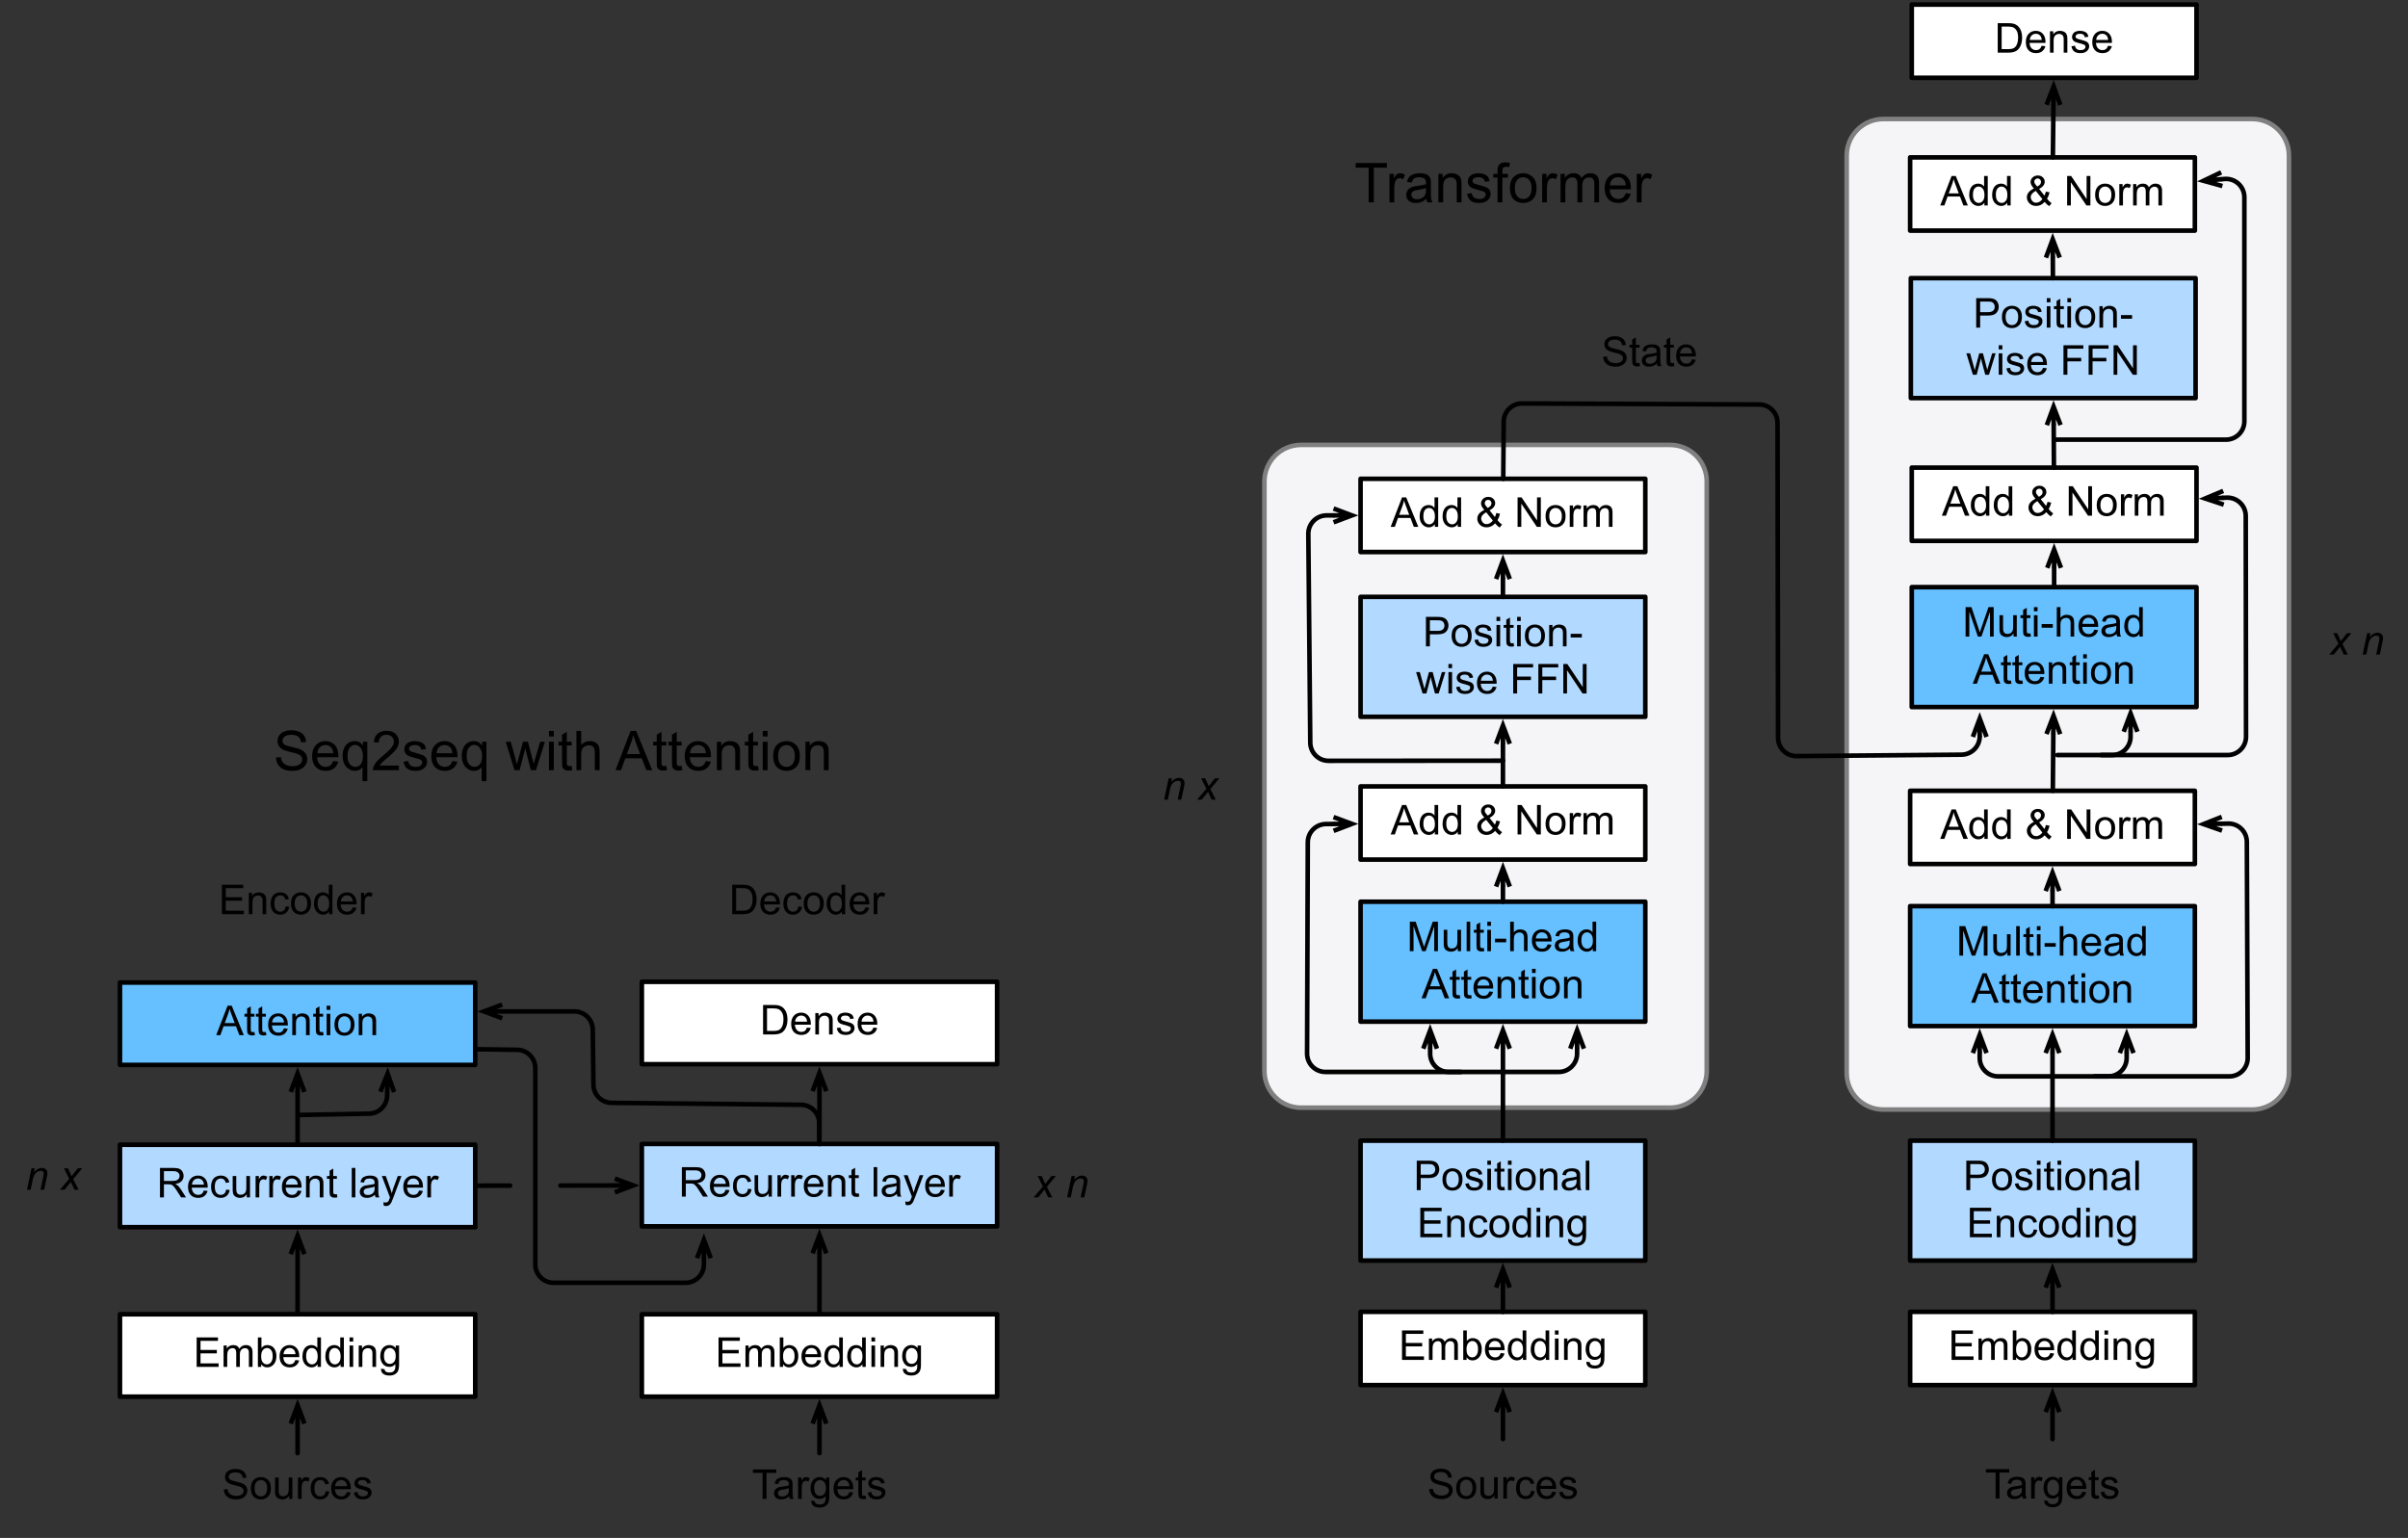 <svg xmlns="http://www.w3.org/2000/svg" xmlns:xlink="http://www.w3.org/1999/xlink" width="526pt" height="448" version="1.1" viewBox="0 0 526 336"><rect x="0" y="0" width="526" height="336" fill="#333333" stroke="none"/><defs><g><symbol id="glyph0-0" overflow="visible"><path stroke="none" d="M 1.125 0 L 1.125 -5.625 L 5.625 -5.625 L 5.625 0 Z M 1.266 -0.141 L 5.484 -0.141 L 5.484 -5.484 L 1.266 -5.484 Z M 1.266 -0.141"/></symbol><symbol id="glyph0-1" overflow="visible"><path stroke="none" d="M 0.672 0 L 0.672 -6.438 L 1.953 -6.438 L 3.469 -1.875 C 3.613 -1.457 3.719 -1.141 3.781 -0.922 C 3.852 -1.16 3.969 -1.504 4.125 -1.953 L 5.672 -6.438 L 6.812 -6.438 L 6.812 0 L 6 0 L 6 -5.391 L 4.125 0 L 3.359 0 L 1.484 -5.484 L 1.484 0 Z M 0.672 0"/></symbol><symbol id="glyph0-2" overflow="visible"><path stroke="none" d="M 3.656 0 L 3.656 -0.688 C 3.289 -0.156 2.797 0.109 2.172 0.109 C 1.898 0.109 1.645 0.055 1.406 -0.047 C 1.164 -0.16 0.984 -0.297 0.859 -0.453 C 0.742 -0.609 0.664 -0.801 0.625 -1.031 C 0.594 -1.188 0.578 -1.438 0.578 -1.781 L 0.578 -4.672 L 1.359 -4.672 L 1.359 -2.078 C 1.359 -1.66 1.379 -1.383 1.422 -1.25 C 1.461 -1.039 1.562 -0.875 1.719 -0.75 C 1.883 -0.633 2.086 -0.578 2.328 -0.578 C 2.566 -0.578 2.789 -0.633 3 -0.75 C 3.207 -0.875 3.352 -1.039 3.438 -1.25 C 3.52 -1.457 3.562 -1.766 3.562 -2.172 L 3.562 -4.672 L 4.359 -4.672 L 4.359 0 Z M 3.656 0"/></symbol><symbol id="glyph0-3" overflow="visible"><path stroke="none" d="M 0.578 0 L 0.578 -6.438 L 1.359 -6.438 L 1.359 0 Z M 0.578 0"/></symbol><symbol id="glyph0-4" overflow="visible"><path stroke="none" d="M 2.328 -0.703 L 2.438 -0.016 C 2.207 0.035 2.008 0.062 1.844 0.062 C 1.551 0.062 1.328 0.016 1.172 -0.078 C 1.016 -0.172 0.898 -0.289 0.828 -0.438 C 0.766 -0.582 0.734 -0.891 0.734 -1.359 L 0.734 -4.047 L 0.156 -4.047 L 0.156 -4.672 L 0.734 -4.672 L 0.734 -5.828 L 1.531 -6.297 L 1.531 -4.672 L 2.328 -4.672 L 2.328 -4.047 L 1.531 -4.047 L 1.531 -1.328 C 1.531 -1.098 1.539 -0.953 1.562 -0.891 C 1.594 -0.828 1.641 -0.773 1.703 -0.734 C 1.766 -0.691 1.852 -0.672 1.969 -0.672 C 2.062 -0.672 2.18 -0.68 2.328 -0.703 Z M 2.328 -0.703"/></symbol><symbol id="glyph0-5" overflow="visible"><path stroke="none" d="M 0.594 -5.531 L 0.594 -6.438 L 1.391 -6.438 L 1.391 -5.531 Z M 0.594 0 L 0.594 -4.672 L 1.391 -4.672 L 1.391 0 Z M 0.594 0"/></symbol><symbol id="glyph0-6" overflow="visible"><path stroke="none" d="M 0.281 -1.938 L 0.281 -2.734 L 2.719 -2.734 L 2.719 -1.938 Z M 0.281 -1.938"/></symbol><symbol id="glyph0-7" overflow="visible"><path stroke="none" d="M 0.594 0 L 0.594 -6.438 L 1.391 -6.438 L 1.391 -4.125 C 1.754 -4.551 2.219 -4.766 2.781 -4.766 C 3.125 -4.766 3.422 -4.695 3.672 -4.562 C 3.93 -4.426 4.113 -4.238 4.219 -4 C 4.332 -3.758 4.391 -3.41 4.391 -2.953 L 4.391 0 L 3.609 0 L 3.609 -2.953 C 3.609 -3.348 3.52 -3.633 3.344 -3.812 C 3.176 -4 2.938 -4.094 2.625 -4.094 C 2.383 -4.094 2.16 -4.031 1.953 -3.906 C 1.742 -3.789 1.598 -3.629 1.516 -3.422 C 1.43 -3.211 1.391 -2.922 1.391 -2.547 L 1.391 0 Z M 0.594 0"/></symbol><symbol id="glyph0-8" overflow="visible"><path stroke="none" d="M 3.781 -1.5 L 4.609 -1.406 C 4.473 -0.926 4.227 -0.551 3.875 -0.281 C 3.531 -0.02 3.086 0.109 2.547 0.109 C 1.867 0.109 1.328 -0.098 0.922 -0.516 C 0.523 -0.941 0.328 -1.535 0.328 -2.297 C 0.328 -3.078 0.531 -3.68 0.938 -4.109 C 1.344 -4.547 1.867 -4.766 2.516 -4.766 C 3.141 -4.766 3.645 -4.551 4.031 -4.125 C 4.426 -3.707 4.625 -3.113 4.625 -2.344 C 4.625 -2.289 4.625 -2.219 4.625 -2.125 L 1.141 -2.125 C 1.172 -1.613 1.316 -1.223 1.578 -0.953 C 1.836 -0.68 2.164 -0.547 2.562 -0.547 C 2.852 -0.547 3.098 -0.617 3.297 -0.766 C 3.504 -0.922 3.664 -1.164 3.781 -1.5 Z M 1.188 -2.781 L 3.797 -2.781 C 3.766 -3.176 3.664 -3.473 3.5 -3.672 C 3.25 -3.973 2.922 -4.125 2.516 -4.125 C 2.148 -4.125 1.844 -4 1.594 -3.75 C 1.352 -3.508 1.219 -3.188 1.188 -2.781 Z M 1.188 -2.781"/></symbol><symbol id="glyph0-9" overflow="visible"><path stroke="none" d="M 3.641 -0.578 C 3.348 -0.328 3.066 -0.148 2.797 -0.047 C 2.523 0.055 2.234 0.109 1.922 0.109 C 1.41 0.109 1.016 -0.016 0.734 -0.266 C 0.461 -0.516 0.328 -0.836 0.328 -1.234 C 0.328 -1.461 0.379 -1.672 0.484 -1.859 C 0.586 -2.047 0.723 -2.195 0.891 -2.312 C 1.055 -2.426 1.242 -2.516 1.453 -2.578 C 1.609 -2.609 1.844 -2.645 2.156 -2.688 C 2.801 -2.758 3.273 -2.852 3.578 -2.969 C 3.578 -3.07 3.578 -3.141 3.578 -3.172 C 3.578 -3.492 3.504 -3.719 3.359 -3.844 C 3.148 -4.031 2.848 -4.125 2.453 -4.125 C 2.078 -4.125 1.801 -4.055 1.625 -3.922 C 1.445 -3.797 1.316 -3.566 1.234 -3.234 L 0.469 -3.328 C 0.531 -3.66 0.641 -3.926 0.797 -4.125 C 0.961 -4.332 1.195 -4.488 1.5 -4.594 C 1.812 -4.707 2.164 -4.766 2.562 -4.766 C 2.969 -4.766 3.289 -4.719 3.531 -4.625 C 3.781 -4.531 3.961 -4.41 4.078 -4.266 C 4.203 -4.129 4.285 -3.953 4.328 -3.734 C 4.359 -3.598 4.375 -3.359 4.375 -3.016 L 4.375 -1.953 C 4.375 -1.223 4.391 -0.758 4.422 -0.562 C 4.453 -0.363 4.52 -0.176 4.625 0 L 3.797 0 C 3.711 -0.164 3.66 -0.359 3.641 -0.578 Z M 3.578 -2.344 C 3.285 -2.227 2.852 -2.129 2.281 -2.047 C 1.957 -1.992 1.727 -1.938 1.594 -1.875 C 1.457 -1.82 1.352 -1.738 1.281 -1.625 C 1.207 -1.508 1.172 -1.383 1.172 -1.25 C 1.172 -1.039 1.25 -0.863 1.406 -0.719 C 1.562 -0.582 1.797 -0.516 2.109 -0.516 C 2.41 -0.516 2.68 -0.582 2.922 -0.719 C 3.16 -0.852 3.336 -1.035 3.453 -1.266 C 3.535 -1.441 3.578 -1.703 3.578 -2.047 Z M 3.578 -2.344"/></symbol><symbol id="glyph0-10" overflow="visible"><path stroke="none" d="M 3.625 0 L 3.625 -0.594 C 3.32 -0.125 2.883 0.109 2.312 0.109 C 1.945 0.109 1.609 0.004 1.297 -0.203 C 0.984 -0.41 0.738 -0.695 0.562 -1.062 C 0.395 -1.426 0.312 -1.848 0.312 -2.328 C 0.312 -2.797 0.391 -3.219 0.547 -3.594 C 0.703 -3.977 0.93 -4.27 1.234 -4.469 C 1.547 -4.664 1.895 -4.766 2.281 -4.766 C 2.562 -4.766 2.812 -4.707 3.031 -4.594 C 3.25 -4.477 3.426 -4.32 3.562 -4.125 L 3.562 -6.438 L 4.359 -6.438 L 4.359 0 Z M 1.125 -2.328 C 1.125 -1.734 1.25 -1.285 1.5 -0.984 C 1.75 -0.691 2.047 -0.547 2.391 -0.547 C 2.734 -0.547 3.023 -0.688 3.266 -0.969 C 3.516 -1.25 3.641 -1.68 3.641 -2.266 C 3.641 -2.898 3.516 -3.367 3.266 -3.672 C 3.016 -3.973 2.711 -4.125 2.359 -4.125 C 2.004 -4.125 1.707 -3.977 1.469 -3.688 C 1.238 -3.395 1.125 -2.941 1.125 -2.328 Z M 1.125 -2.328"/></symbol><symbol id="glyph0-11" overflow="visible"><path stroke="none" d="M -0.016 0 L 2.469 -6.438 L 3.375 -6.438 L 6.016 0 L 5.047 0 L 4.297 -1.953 L 1.594 -1.953 L 0.891 0 Z M 1.844 -2.641 L 4.031 -2.641 L 3.359 -4.438 C 3.148 -4.977 3 -5.422 2.906 -5.766 C 2.82 -5.348 2.703 -4.938 2.547 -4.531 Z M 1.844 -2.641"/></symbol><symbol id="glyph0-12" overflow="visible"><path stroke="none" d="M 0.594 0 L 0.594 -4.672 L 1.312 -4.672 L 1.312 -4 C 1.645 -4.508 2.141 -4.766 2.797 -4.766 C 3.078 -4.766 3.332 -4.711 3.562 -4.609 C 3.801 -4.516 3.977 -4.383 4.094 -4.219 C 4.207 -4.062 4.289 -3.867 4.344 -3.641 C 4.375 -3.492 4.391 -3.238 4.391 -2.875 L 4.391 0 L 3.594 0 L 3.594 -2.844 C 3.594 -3.164 3.562 -3.406 3.5 -3.562 C 3.438 -3.719 3.328 -3.844 3.172 -3.938 C 3.016 -4.039 2.832 -4.094 2.625 -4.094 C 2.289 -4.094 2 -3.984 1.75 -3.766 C 1.508 -3.555 1.391 -3.148 1.391 -2.547 L 1.391 0 Z M 0.594 0"/></symbol><symbol id="glyph0-13" overflow="visible"><path stroke="none" d="M 0.297 -2.328 C 0.297 -3.191 0.535 -3.832 1.016 -4.25 C 1.422 -4.594 1.91 -4.766 2.484 -4.766 C 3.129 -4.766 3.656 -4.555 4.062 -4.141 C 4.469 -3.723 4.672 -3.145 4.672 -2.406 C 4.672 -1.801 4.578 -1.328 4.391 -0.984 C 4.211 -0.641 3.953 -0.367 3.609 -0.172 C 3.266 0.016 2.891 0.109 2.484 0.109 C 1.828 0.109 1.297 -0.098 0.891 -0.516 C 0.492 -0.941 0.297 -1.547 0.297 -2.328 Z M 1.109 -2.328 C 1.109 -1.734 1.238 -1.285 1.5 -0.984 C 1.758 -0.691 2.086 -0.547 2.484 -0.547 C 2.879 -0.547 3.207 -0.691 3.469 -0.984 C 3.727 -1.285 3.859 -1.742 3.859 -2.359 C 3.859 -2.93 3.727 -3.367 3.469 -3.672 C 3.207 -3.973 2.879 -4.125 2.484 -4.125 C 2.086 -4.125 1.758 -3.973 1.5 -3.672 C 1.238 -3.379 1.109 -2.93 1.109 -2.328 Z M 1.109 -2.328"/></symbol><symbol id="glyph0-14" overflow="visible"><path stroke="none"/></symbol><symbol id="glyph0-15" overflow="visible"><path stroke="none" d="M 4.281 -0.766 C 4.02 -0.473 3.734 -0.254 3.422 -0.109 C 3.117 0.035 2.785 0.109 2.422 0.109 C 1.766 0.109 1.242 -0.113 0.859 -0.562 C 0.547 -0.926 0.391 -1.332 0.391 -1.781 C 0.391 -2.176 0.516 -2.531 0.766 -2.844 C 1.023 -3.164 1.41 -3.453 1.922 -3.703 C 1.629 -4.035 1.438 -4.305 1.344 -4.516 C 1.25 -4.723 1.203 -4.922 1.203 -5.109 C 1.203 -5.504 1.352 -5.844 1.656 -6.125 C 1.957 -6.406 2.336 -6.547 2.797 -6.547 C 3.234 -6.547 3.594 -6.41 3.875 -6.141 C 4.156 -5.879 4.297 -5.555 4.297 -5.172 C 4.297 -4.566 3.891 -4.047 3.078 -3.609 L 4.234 -2.141 C 4.367 -2.391 4.473 -2.688 4.547 -3.031 L 5.359 -2.859 C 5.223 -2.297 5.035 -1.832 4.797 -1.469 C 5.086 -1.07 5.422 -0.742 5.797 -0.484 L 5.266 0.156 C 4.941 -0.051 4.613 -0.359 4.281 -0.766 Z M 2.672 -4.125 C 3.016 -4.32 3.234 -4.492 3.328 -4.641 C 3.43 -4.797 3.484 -4.969 3.484 -5.156 C 3.484 -5.375 3.41 -5.551 3.266 -5.688 C 3.129 -5.832 2.957 -5.906 2.75 -5.906 C 2.539 -5.906 2.363 -5.832 2.219 -5.688 C 2.082 -5.551 2.016 -5.383 2.016 -5.188 C 2.016 -5.094 2.035 -4.988 2.078 -4.875 C 2.129 -4.77 2.207 -4.656 2.312 -4.531 Z M 3.781 -1.391 L 2.328 -3.188 C 1.898 -2.926 1.609 -2.688 1.453 -2.469 C 1.305 -2.25 1.234 -2.035 1.234 -1.828 C 1.234 -1.566 1.336 -1.297 1.547 -1.016 C 1.754 -0.734 2.051 -0.594 2.438 -0.594 C 2.676 -0.594 2.922 -0.664 3.172 -0.812 C 3.422 -0.957 3.625 -1.148 3.781 -1.391 Z M 3.781 -1.391"/></symbol><symbol id="glyph0-16" overflow="visible"><path stroke="none" d="M 0.688 0 L 0.688 -6.438 L 1.562 -6.438 L 4.938 -1.391 L 4.938 -6.438 L 5.766 -6.438 L 5.766 0 L 4.891 0 L 1.5 -5.062 L 1.5 0 Z M 0.688 0"/></symbol><symbol id="glyph0-17" overflow="visible"><path stroke="none" d="M 0.578 0 L 0.578 -4.672 L 1.297 -4.672 L 1.297 -3.953 C 1.473 -4.285 1.641 -4.504 1.797 -4.609 C 1.953 -4.711 2.125 -4.766 2.312 -4.766 C 2.57 -4.766 2.844 -4.68 3.125 -4.516 L 2.844 -3.781 C 2.656 -3.895 2.461 -3.953 2.266 -3.953 C 2.098 -3.953 1.941 -3.898 1.797 -3.797 C 1.66 -3.691 1.562 -3.547 1.5 -3.359 C 1.414 -3.078 1.375 -2.77 1.375 -2.438 L 1.375 0 Z M 0.578 0"/></symbol><symbol id="glyph0-18" overflow="visible"><path stroke="none" d="M 0.594 0 L 0.594 -4.672 L 1.297 -4.672 L 1.297 -4.016 C 1.441 -4.242 1.633 -4.426 1.875 -4.562 C 2.125 -4.695 2.406 -4.766 2.719 -4.766 C 3.062 -4.766 3.344 -4.691 3.562 -4.547 C 3.781 -4.41 3.938 -4.211 4.031 -3.953 C 4.406 -4.492 4.883 -4.766 5.469 -4.766 C 5.938 -4.766 6.297 -4.633 6.547 -4.375 C 6.797 -4.125 6.922 -3.734 6.922 -3.203 L 6.922 0 L 6.125 0 L 6.125 -2.938 C 6.125 -3.258 6.098 -3.488 6.047 -3.625 C 6.004 -3.758 5.914 -3.867 5.781 -3.953 C 5.645 -4.047 5.484 -4.094 5.297 -4.094 C 4.973 -4.094 4.703 -3.984 4.484 -3.766 C 4.266 -3.547 4.156 -3.195 4.156 -2.719 L 4.156 0 L 3.359 0 L 3.359 -3.031 C 3.359 -3.383 3.297 -3.648 3.172 -3.828 C 3.047 -4.004 2.836 -4.094 2.547 -4.094 C 2.316 -4.094 2.109 -4.031 1.922 -3.906 C 1.734 -3.789 1.598 -3.617 1.516 -3.391 C 1.43 -3.172 1.391 -2.848 1.391 -2.422 L 1.391 0 Z M 0.594 0"/></symbol><symbol id="glyph0-19" overflow="visible"><path stroke="none" d="M 0.688 0 L 0.688 -6.438 L 3.125 -6.438 C 3.551 -6.438 3.879 -6.414 4.109 -6.375 C 4.422 -6.32 4.68 -6.223 4.891 -6.078 C 5.109 -5.93 5.281 -5.723 5.406 -5.453 C 5.539 -5.191 5.609 -4.898 5.609 -4.578 C 5.609 -4.023 5.43 -3.562 5.078 -3.188 C 4.734 -2.812 4.109 -2.625 3.203 -2.625 L 1.547 -2.625 L 1.547 0 Z M 1.547 -3.375 L 3.219 -3.375 C 3.758 -3.375 4.145 -3.477 4.375 -3.688 C 4.613 -3.895 4.734 -4.18 4.734 -4.547 C 4.734 -4.816 4.664 -5.047 4.531 -5.234 C 4.395 -5.43 4.211 -5.562 3.984 -5.625 C 3.848 -5.664 3.582 -5.688 3.188 -5.688 L 1.547 -5.688 Z M 1.547 -3.375"/></symbol><symbol id="glyph0-20" overflow="visible"><path stroke="none" d="M 0.281 -1.391 L 1.062 -1.516 C 1.102 -1.203 1.223 -0.961 1.422 -0.797 C 1.629 -0.629 1.91 -0.547 2.266 -0.547 C 2.629 -0.547 2.898 -0.617 3.078 -0.766 C 3.254 -0.91 3.344 -1.082 3.344 -1.281 C 3.344 -1.469 3.266 -1.609 3.109 -1.703 C 2.992 -1.773 2.723 -1.867 2.297 -1.984 C 1.711 -2.129 1.305 -2.254 1.078 -2.359 C 0.859 -2.461 0.691 -2.609 0.578 -2.797 C 0.461 -2.984 0.406 -3.191 0.406 -3.422 C 0.406 -3.629 0.453 -3.82 0.547 -4 C 0.641 -4.176 0.77 -4.328 0.938 -4.453 C 1.062 -4.535 1.227 -4.609 1.438 -4.672 C 1.656 -4.734 1.883 -4.766 2.125 -4.766 C 2.488 -4.766 2.805 -4.711 3.078 -4.609 C 3.359 -4.504 3.566 -4.363 3.703 -4.188 C 3.836 -4.008 3.93 -3.77 3.984 -3.469 L 3.203 -3.359 C 3.172 -3.598 3.066 -3.785 2.891 -3.922 C 2.723 -4.055 2.488 -4.125 2.188 -4.125 C 1.82 -4.125 1.562 -4.062 1.406 -3.938 C 1.25 -3.82 1.172 -3.68 1.172 -3.516 C 1.172 -3.41 1.203 -3.32 1.266 -3.25 C 1.328 -3.156 1.43 -3.082 1.578 -3.031 C 1.648 -3 1.879 -2.93 2.266 -2.828 C 2.828 -2.68 3.219 -2.562 3.438 -2.469 C 3.664 -2.375 3.844 -2.234 3.969 -2.047 C 4.094 -1.867 4.156 -1.645 4.156 -1.375 C 4.156 -1.102 4.078 -0.852 3.922 -0.625 C 3.766 -0.395 3.539 -0.211 3.25 -0.078 C 2.969 0.047 2.641 0.109 2.266 0.109 C 1.66 0.109 1.195 -0.016 0.875 -0.266 C 0.562 -0.523 0.363 -0.898 0.281 -1.391 Z M 0.281 -1.391"/></symbol><symbol id="glyph0-21" overflow="visible"><path stroke="none" d="M 0.719 0 L 0.719 -6.438 L 5.375 -6.438 L 5.375 -5.688 L 1.562 -5.688 L 1.562 -3.703 L 5.125 -3.703 L 5.125 -2.953 L 1.562 -2.953 L 1.562 -0.766 L 5.516 -0.766 L 5.516 0 Z M 0.719 0"/></symbol><symbol id="glyph0-22" overflow="visible"><path stroke="none" d="M 3.641 -1.703 L 4.422 -1.609 C 4.336 -1.066 4.117 -0.645 3.766 -0.344 C 3.41 -0.039 2.977 0.109 2.469 0.109 C 1.832 0.109 1.32 -0.098 0.938 -0.516 C 0.551 -0.93 0.359 -1.531 0.359 -2.312 C 0.359 -2.82 0.441 -3.266 0.609 -3.641 C 0.773 -4.016 1.023 -4.297 1.359 -4.484 C 1.703 -4.672 2.078 -4.766 2.484 -4.766 C 2.984 -4.766 3.395 -4.633 3.719 -4.375 C 4.039 -4.125 4.25 -3.766 4.344 -3.297 L 3.578 -3.172 C 3.504 -3.484 3.375 -3.719 3.188 -3.875 C 3 -4.039 2.773 -4.125 2.516 -4.125 C 2.109 -4.125 1.781 -3.977 1.531 -3.688 C 1.289 -3.406 1.172 -2.957 1.172 -2.344 C 1.172 -1.707 1.289 -1.25 1.531 -0.969 C 1.77 -0.688 2.082 -0.547 2.469 -0.547 C 2.781 -0.547 3.039 -0.641 3.25 -0.828 C 3.457 -1.016 3.586 -1.305 3.641 -1.703 Z M 3.641 -1.703"/></symbol><symbol id="glyph0-23" overflow="visible"><path stroke="none" d="M 0.453 0.391 L 1.219 0.5 C 1.25 0.738 1.336 0.91 1.484 1.016 C 1.68 1.16 1.953 1.234 2.297 1.234 C 2.66 1.234 2.941 1.16 3.141 1.016 C 3.336 0.867 3.473 0.664 3.547 0.406 C 3.586 0.238 3.602 -0.098 3.594 -0.609 C 3.25 -0.203 2.82 0 2.312 0 C 1.664 0 1.164 -0.227 0.812 -0.688 C 0.469 -1.156 0.297 -1.711 0.297 -2.359 C 0.297 -2.805 0.375 -3.219 0.531 -3.594 C 0.695 -3.969 0.93 -4.254 1.234 -4.453 C 1.535 -4.66 1.895 -4.766 2.312 -4.766 C 2.863 -4.766 3.316 -4.547 3.672 -4.109 L 3.672 -4.672 L 4.406 -4.672 L 4.406 -0.641 C 4.406 0.086 4.328 0.602 4.172 0.906 C 4.023 1.207 3.789 1.445 3.469 1.625 C 3.156 1.801 2.766 1.891 2.297 1.891 C 1.734 1.891 1.281 1.766 0.938 1.516 C 0.602 1.266 0.441 0.891 0.453 0.391 Z M 1.109 -2.422 C 1.109 -1.805 1.227 -1.359 1.469 -1.078 C 1.707 -0.797 2.008 -0.656 2.375 -0.656 C 2.738 -0.656 3.047 -0.797 3.297 -1.078 C 3.547 -1.359 3.672 -1.797 3.672 -2.391 C 3.672 -2.961 3.539 -3.395 3.281 -3.688 C 3.031 -3.977 2.727 -4.125 2.375 -4.125 C 2.02 -4.125 1.719 -3.977 1.469 -3.688 C 1.227 -3.406 1.109 -2.984 1.109 -2.422 Z M 1.109 -2.422"/></symbol><symbol id="glyph0-24" overflow="visible"><path stroke="none" d="M 1.328 0 L 0.594 0 L 0.594 -6.438 L 1.375 -6.438 L 1.375 -4.141 C 1.707 -4.555 2.133 -4.766 2.656 -4.766 C 2.945 -4.766 3.219 -4.707 3.469 -4.594 C 3.727 -4.477 3.941 -4.316 4.109 -4.109 C 4.273 -3.898 4.406 -3.645 4.5 -3.344 C 4.594 -3.051 4.641 -2.738 4.641 -2.406 C 4.641 -1.602 4.441 -0.984 4.047 -0.547 C 3.648 -0.109 3.176 0.109 2.625 0.109 C 2.07 0.109 1.641 -0.117 1.328 -0.578 Z M 1.312 -2.375 C 1.312 -1.812 1.391 -1.406 1.547 -1.156 C 1.797 -0.75 2.129 -0.547 2.547 -0.547 C 2.898 -0.547 3.203 -0.695 3.453 -1 C 3.703 -1.301 3.828 -1.75 3.828 -2.344 C 3.828 -2.945 3.707 -3.395 3.469 -3.688 C 3.227 -3.977 2.938 -4.125 2.594 -4.125 C 2.238 -4.125 1.938 -3.973 1.688 -3.672 C 1.438 -3.367 1.312 -2.938 1.312 -2.375 Z M 1.312 -2.375"/></symbol><symbol id="glyph0-25" overflow="visible"><path stroke="none" d="M 1.453 0 L 0.031 -4.672 L 0.844 -4.672 L 1.594 -1.969 L 1.859 -0.969 C 1.867 -1.02 1.953 -1.344 2.109 -1.938 L 2.844 -4.672 L 3.656 -4.672 L 4.359 -1.953 L 4.594 -1.062 L 4.859 -1.969 L 5.656 -4.672 L 6.422 -4.672 L 4.969 0 L 4.156 0 L 3.406 -2.797 L 3.219 -3.594 L 2.281 0 Z M 1.453 0"/></symbol><symbol id="glyph0-26" overflow="visible"><path stroke="none" d="M 0.734 0 L 0.734 -6.438 L 5.078 -6.438 L 5.078 -5.688 L 1.594 -5.688 L 1.594 -3.688 L 4.609 -3.688 L 4.609 -2.922 L 1.594 -2.922 L 1.594 0 Z M 0.734 0"/></symbol><symbol id="glyph0-27" overflow="visible"><path stroke="none" d="M 0.406 -2.062 L 1.203 -2.141 C 1.242 -1.816 1.332 -1.551 1.469 -1.344 C 1.613 -1.133 1.832 -0.969 2.125 -0.844 C 2.414 -0.719 2.742 -0.656 3.109 -0.656 C 3.43 -0.656 3.719 -0.703 3.969 -0.797 C 4.219 -0.891 4.406 -1.02 4.531 -1.188 C 4.656 -1.363 4.719 -1.551 4.719 -1.75 C 4.719 -1.945 4.656 -2.117 4.531 -2.266 C 4.414 -2.422 4.223 -2.551 3.953 -2.656 C 3.785 -2.727 3.406 -2.832 2.812 -2.969 C 2.219 -3.113 1.801 -3.25 1.562 -3.375 C 1.258 -3.531 1.031 -3.727 0.875 -3.969 C 0.727 -4.207 0.656 -4.477 0.656 -4.781 C 0.656 -5.102 0.742 -5.406 0.922 -5.688 C 1.109 -5.969 1.379 -6.18 1.734 -6.328 C 2.086 -6.473 2.484 -6.547 2.922 -6.547 C 3.398 -6.547 3.82 -6.469 4.188 -6.312 C 4.551 -6.164 4.828 -5.941 5.016 -5.641 C 5.211 -5.336 5.32 -5 5.344 -4.625 L 4.516 -4.562 C 4.473 -4.969 4.328 -5.273 4.078 -5.484 C 3.828 -5.691 3.453 -5.797 2.953 -5.797 C 2.441 -5.797 2.066 -5.703 1.828 -5.516 C 1.586 -5.328 1.469 -5.098 1.469 -4.828 C 1.469 -4.598 1.551 -4.41 1.719 -4.266 C 1.883 -4.109 2.312 -3.953 3 -3.797 C 3.695 -3.641 4.176 -3.504 4.438 -3.391 C 4.812 -3.223 5.086 -3.004 5.266 -2.734 C 5.441 -2.473 5.531 -2.164 5.531 -1.812 C 5.531 -1.477 5.43 -1.156 5.234 -0.844 C 5.035 -0.539 4.754 -0.305 4.391 -0.141 C 4.023 0.023 3.613 0.109 3.156 0.109 C 2.57 0.109 2.082 0.023 1.688 -0.141 C 1.289 -0.316 0.977 -0.57 0.75 -0.906 C 0.531 -1.25 0.414 -1.633 0.406 -2.062 Z M 0.406 -2.062"/></symbol><symbol id="glyph0-28" overflow="visible"><path stroke="none" d="M 0.688 0 L 0.688 -6.438 L 2.906 -6.438 C 3.414 -6.438 3.801 -6.406 4.062 -6.344 C 4.426 -6.258 4.738 -6.109 5 -5.891 C 5.344 -5.598 5.598 -5.227 5.766 -4.781 C 5.93 -4.344 6.016 -3.832 6.016 -3.25 C 6.016 -2.758 5.957 -2.328 5.844 -1.953 C 5.727 -1.578 5.582 -1.266 5.406 -1.016 C 5.227 -0.766 5.031 -0.566 4.812 -0.422 C 4.602 -0.285 4.348 -0.18 4.047 -0.109 C 3.754 -0.035 3.41 0 3.016 0 Z M 1.547 -0.766 L 2.922 -0.766 C 3.348 -0.766 3.68 -0.801 3.922 -0.875 C 4.16 -0.957 4.352 -1.07 4.5 -1.219 C 4.695 -1.414 4.852 -1.688 4.969 -2.031 C 5.082 -2.375 5.141 -2.785 5.141 -3.266 C 5.141 -3.941 5.031 -4.457 4.812 -4.812 C 4.594 -5.176 4.32 -5.422 4 -5.547 C 3.77 -5.641 3.406 -5.688 2.906 -5.688 L 1.547 -5.688 Z M 1.547 -0.766"/></symbol><symbol id="glyph0-29" overflow="visible"><path stroke="none" d="M 2.328 0 L 2.328 -5.688 L 0.219 -5.688 L 0.219 -6.438 L 5.312 -6.438 L 5.312 -5.688 L 3.188 -5.688 L 3.188 0 Z M 2.328 0"/></symbol><symbol id="glyph0-30" overflow="visible"><path stroke="none" d="M 0.703 0 L 0.703 -6.438 L 3.562 -6.438 C 4.133 -6.438 4.57 -6.379 4.875 -6.266 C 5.176 -6.148 5.414 -5.945 5.594 -5.656 C 5.77 -5.363 5.859 -5.039 5.859 -4.688 C 5.859 -4.227 5.707 -3.844 5.406 -3.531 C 5.113 -3.219 4.66 -3.02 4.047 -2.938 C 4.266 -2.82 4.438 -2.711 4.562 -2.609 C 4.812 -2.379 5.047 -2.094 5.266 -1.75 L 6.391 0 L 5.312 0 L 4.453 -1.344 C 4.211 -1.727 4.008 -2.02 3.844 -2.219 C 3.688 -2.426 3.539 -2.57 3.406 -2.656 C 3.281 -2.738 3.156 -2.797 3.031 -2.828 C 2.926 -2.848 2.766 -2.859 2.547 -2.859 L 1.562 -2.859 L 1.562 0 Z M 1.562 -3.594 L 3.391 -3.594 C 3.785 -3.594 4.094 -3.633 4.312 -3.719 C 4.531 -3.801 4.695 -3.93 4.812 -4.109 C 4.926 -4.285 4.984 -4.477 4.984 -4.688 C 4.984 -4.988 4.867 -5.238 4.641 -5.438 C 4.422 -5.633 4.07 -5.734 3.594 -5.734 L 1.562 -5.734 Z M 1.562 -3.594"/></symbol><symbol id="glyph0-31" overflow="visible"><path stroke="none" d="M 0.562 1.797 L 0.469 1.062 C 0.645 1.102 0.797 1.125 0.922 1.125 C 1.098 1.125 1.238 1.094 1.344 1.031 C 1.445 0.977 1.535 0.898 1.609 0.797 C 1.648 0.711 1.727 0.516 1.844 0.203 C 1.863 0.16 1.891 0.098 1.922 0.016 L 0.141 -4.672 L 1 -4.672 L 1.969 -1.969 C 2.094 -1.625 2.207 -1.266 2.312 -0.891 C 2.395 -1.242 2.5 -1.598 2.625 -1.953 L 3.625 -4.672 L 4.422 -4.672 L 2.641 0.078 C 2.453 0.586 2.305 0.941 2.203 1.141 C 2.055 1.398 1.895 1.586 1.719 1.703 C 1.539 1.828 1.32 1.891 1.062 1.891 C 0.914 1.891 0.75 1.859 0.562 1.797 Z M 0.562 1.797"/></symbol><symbol id="glyph1-0" overflow="visible"><path stroke="none" d="M 1.125 0 L 1.125 -5.625 L 5.625 -5.625 L 5.625 0 Z M 1.266 -0.141 L 5.484 -0.141 L 5.484 -5.484 L 1.266 -5.484 Z M 1.266 -0.141"/></symbol><symbol id="glyph1-1" overflow="visible"><path stroke="none" d="M -0.016 0 L 2.016 -2.375 L 0.859 -4.672 L 1.734 -4.672 L 2.125 -3.844 C 2.27 -3.531 2.398 -3.227 2.516 -2.938 L 3.875 -4.672 L 4.844 -4.672 L 2.875 -2.312 L 4.062 0 L 3.172 0 L 2.719 -0.953 C 2.613 -1.148 2.5 -1.398 2.375 -1.703 L 0.984 0 Z M -0.016 0"/></symbol><symbol id="glyph1-2" overflow="visible"><path stroke="none"/></symbol><symbol id="glyph1-3" overflow="visible"><path stroke="none" d="M 0.297 0 L 1.281 -4.672 L 2 -4.672 L 1.828 -3.859 C 2.141 -4.172 2.43 -4.398 2.703 -4.547 C 2.973 -4.691 3.25 -4.766 3.531 -4.766 C 3.914 -4.766 4.211 -4.66 4.422 -4.453 C 4.641 -4.254 4.75 -3.984 4.75 -3.641 C 4.75 -3.473 4.711 -3.203 4.641 -2.828 L 4.047 0 L 3.25 0 L 3.875 -2.953 C 3.926 -3.242 3.953 -3.457 3.953 -3.594 C 3.953 -3.75 3.898 -3.875 3.797 -3.969 C 3.691 -4.07 3.535 -4.125 3.328 -4.125 C 2.922 -4.125 2.555 -3.973 2.234 -3.672 C 1.922 -3.379 1.691 -2.879 1.547 -2.172 L 1.094 0 Z M 0.297 0"/></symbol><symbol id="glyph2-0" overflow="visible"><path stroke="none" d="M 1.5 0 L 1.5 -7.5 L 7.5 -7.5 L 7.5 0 Z M 1.688 -0.188 L 7.312 -0.188 L 7.312 -7.312 L 1.688 -7.312 Z M 1.688 -0.188"/></symbol><symbol id="glyph2-1" overflow="visible"><path stroke="none" d="M 0.547 -2.766 L 1.609 -2.859 C 1.66 -2.422 1.781 -2.066 1.969 -1.797 C 2.156 -1.523 2.441 -1.301 2.828 -1.125 C 3.223 -0.957 3.664 -0.875 4.156 -0.875 C 4.582 -0.875 4.961 -0.938 5.297 -1.062 C 5.629 -1.195 5.875 -1.375 6.031 -1.594 C 6.195 -1.82 6.281 -2.066 6.281 -2.328 C 6.281 -2.598 6.203 -2.832 6.047 -3.031 C 5.891 -3.238 5.633 -3.41 5.281 -3.547 C 5.039 -3.641 4.523 -3.781 3.734 -3.969 C 2.953 -4.156 2.406 -4.332 2.094 -4.5 C 1.676 -4.719 1.367 -4.984 1.172 -5.297 C 0.973 -5.617 0.875 -5.977 0.875 -6.375 C 0.875 -6.801 0.992 -7.203 1.234 -7.578 C 1.484 -7.961 1.844 -8.25 2.312 -8.438 C 2.789 -8.633 3.316 -8.734 3.891 -8.734 C 4.523 -8.734 5.086 -8.629 5.578 -8.422 C 6.066 -8.223 6.441 -7.922 6.703 -7.516 C 6.961 -7.117 7.102 -6.672 7.125 -6.172 L 6.031 -6.094 C 5.969 -6.633 5.766 -7.039 5.422 -7.312 C 5.086 -7.594 4.594 -7.734 3.938 -7.734 C 3.25 -7.734 2.75 -7.609 2.438 -7.359 C 2.125 -7.109 1.969 -6.805 1.969 -6.453 C 1.969 -6.141 2.078 -5.883 2.297 -5.688 C 2.516 -5.488 3.082 -5.285 4 -5.078 C 4.926 -4.867 5.562 -4.688 5.906 -4.531 C 6.406 -4.289 6.773 -3.992 7.016 -3.641 C 7.254 -3.297 7.375 -2.891 7.375 -2.422 C 7.375 -1.961 7.242 -1.531 6.984 -1.125 C 6.723 -0.727 6.348 -0.414 5.859 -0.188 C 5.367 0.031 4.816 0.141 4.203 0.141 C 3.422 0.141 2.766 0.031 2.234 -0.188 C 1.711 -0.414 1.301 -0.758 1 -1.219 C 0.707 -1.676 0.555 -2.191 0.547 -2.766 Z M 0.547 -2.766"/></symbol><symbol id="glyph2-2" overflow="visible"><path stroke="none" d="M 5.047 -2 L 6.141 -1.875 C 5.973 -1.238 5.656 -0.742 5.188 -0.391 C 4.719 -0.035 4.125 0.141 3.406 0.141 C 2.5 0.141 1.773 -0.141 1.234 -0.703 C 0.703 -1.266 0.438 -2.051 0.438 -3.062 C 0.438 -4.102 0.707 -4.91 1.25 -5.484 C 1.789 -6.066 2.488 -6.359 3.344 -6.359 C 4.176 -6.359 4.852 -6.078 5.375 -5.516 C 5.906 -4.953 6.172 -4.156 6.172 -3.125 C 6.172 -3.062 6.172 -2.969 6.172 -2.844 L 1.531 -2.844 C 1.57 -2.156 1.766 -1.629 2.109 -1.266 C 2.453 -0.91 2.883 -0.734 3.406 -0.734 C 3.789 -0.734 4.117 -0.832 4.391 -1.031 C 4.672 -1.238 4.891 -1.562 5.047 -2 Z M 1.594 -3.703 L 5.062 -3.703 C 5.02 -4.234 4.891 -4.629 4.672 -4.891 C 4.328 -5.297 3.891 -5.5 3.359 -5.5 C 2.867 -5.5 2.457 -5.336 2.125 -5.016 C 1.801 -4.691 1.625 -4.254 1.594 -3.703 Z M 1.594 -3.703"/></symbol><symbol id="glyph2-3" overflow="visible"><path stroke="none" d="M 4.766 2.391 L 4.766 -0.656 C 4.598 -0.426 4.363 -0.234 4.062 -0.078 C 3.77 0.066 3.457 0.141 3.125 0.141 C 2.383 0.141 1.75 -0.148 1.219 -0.734 C 0.688 -1.328 0.422 -2.141 0.422 -3.172 C 0.422 -3.797 0.531 -4.352 0.75 -4.844 C 0.969 -5.344 1.281 -5.719 1.688 -5.969 C 2.102 -6.227 2.555 -6.359 3.047 -6.359 C 3.816 -6.359 4.422 -6.035 4.859 -5.391 L 4.859 -6.219 L 5.812 -6.219 L 5.812 2.391 Z M 1.5 -3.125 C 1.5 -2.32 1.664 -1.723 2 -1.328 C 2.344 -0.93 2.75 -0.734 3.219 -0.734 C 3.664 -0.734 4.051 -0.922 4.375 -1.297 C 4.695 -1.68 4.859 -2.258 4.859 -3.031 C 4.859 -3.863 4.688 -4.488 4.344 -4.906 C 4.008 -5.32 3.609 -5.531 3.141 -5.531 C 2.691 -5.531 2.305 -5.332 1.984 -4.938 C 1.66 -4.551 1.5 -3.945 1.5 -3.125 Z M 1.5 -3.125"/></symbol><symbol id="glyph2-4" overflow="visible"><path stroke="none" d="M 6.047 -1.016 L 6.047 0 L 0.359 0 C 0.359 -0.25 0.398 -0.492 0.484 -0.734 C 0.629 -1.117 0.859 -1.5 1.172 -1.875 C 1.492 -2.25 1.957 -2.68 2.562 -3.172 C 3.5 -3.941 4.129 -4.551 4.453 -5 C 4.785 -5.445 4.953 -5.867 4.953 -6.266 C 4.953 -6.68 4.801 -7.031 4.5 -7.312 C 4.195 -7.602 3.805 -7.75 3.328 -7.75 C 2.816 -7.75 2.41 -7.598 2.109 -7.297 C 1.805 -6.992 1.648 -6.57 1.641 -6.031 L 0.562 -6.141 C 0.633 -6.953 0.91 -7.566 1.391 -7.984 C 1.879 -8.41 2.535 -8.625 3.359 -8.625 C 4.18 -8.625 4.832 -8.395 5.312 -7.938 C 5.789 -7.477 6.031 -6.91 6.031 -6.234 C 6.031 -5.891 5.957 -5.551 5.812 -5.219 C 5.676 -4.895 5.441 -4.547 5.109 -4.172 C 4.785 -3.805 4.25 -3.305 3.5 -2.672 C 2.863 -2.141 2.453 -1.773 2.266 -1.578 C 2.086 -1.391 1.941 -1.203 1.828 -1.016 Z M 6.047 -1.016"/></symbol><symbol id="glyph2-5" overflow="visible"><path stroke="none" d="M 0.375 -1.859 L 1.406 -2.016 C 1.469 -1.598 1.629 -1.281 1.891 -1.062 C 2.16 -0.844 2.539 -0.734 3.031 -0.734 C 3.508 -0.734 3.863 -0.828 4.094 -1.016 C 4.332 -1.211 4.453 -1.445 4.453 -1.719 C 4.453 -1.957 4.348 -2.145 4.141 -2.281 C 3.992 -2.375 3.633 -2.492 3.062 -2.641 C 2.289 -2.836 1.754 -3.004 1.453 -3.141 C 1.16 -3.285 0.938 -3.484 0.781 -3.734 C 0.625 -3.984 0.547 -4.266 0.547 -4.578 C 0.547 -4.848 0.609 -5.102 0.734 -5.344 C 0.859 -5.582 1.031 -5.781 1.25 -5.938 C 1.414 -6.051 1.641 -6.148 1.922 -6.234 C 2.203 -6.316 2.508 -6.359 2.844 -6.359 C 3.32 -6.359 3.742 -6.285 4.109 -6.141 C 4.484 -6.004 4.758 -5.816 4.938 -5.578 C 5.113 -5.336 5.234 -5.02 5.297 -4.625 L 4.266 -4.484 C 4.223 -4.797 4.086 -5.039 3.859 -5.219 C 3.641 -5.406 3.32 -5.5 2.906 -5.5 C 2.426 -5.5 2.082 -5.414 1.875 -5.25 C 1.664 -5.094 1.562 -4.906 1.562 -4.688 C 1.562 -4.551 1.602 -4.43 1.688 -4.328 C 1.781 -4.211 1.914 -4.117 2.094 -4.047 C 2.195 -4.004 2.508 -3.914 3.031 -3.781 C 3.781 -3.57 4.301 -3.406 4.594 -3.281 C 4.883 -3.156 5.113 -2.973 5.281 -2.734 C 5.445 -2.492 5.531 -2.191 5.531 -1.828 C 5.531 -1.473 5.426 -1.141 5.219 -0.828 C 5.02 -0.523 4.727 -0.285 4.344 -0.109 C 3.957 0.055 3.52 0.141 3.031 0.141 C 2.219 0.141 1.598 -0.023 1.172 -0.359 C 0.754 -0.703 0.488 -1.203 0.375 -1.859 Z M 0.375 -1.859"/></symbol><symbol id="glyph2-6" overflow="visible"><path stroke="none"/></symbol><symbol id="glyph2-7" overflow="visible"><path stroke="none" d="M 1.938 0 L 0.031 -6.219 L 1.125 -6.219 L 2.109 -2.625 L 2.484 -1.297 C 2.504 -1.359 2.613 -1.785 2.812 -2.578 L 3.797 -6.219 L 4.875 -6.219 L 5.812 -2.609 L 6.125 -1.422 L 6.484 -2.625 L 7.547 -6.219 L 8.578 -6.219 L 6.625 0 L 5.531 0 L 4.547 -3.734 L 4.297 -4.781 L 3.047 0 Z M 1.938 0"/></symbol><symbol id="glyph2-8" overflow="visible"><path stroke="none" d="M 0.797 -7.375 L 0.797 -8.594 L 1.859 -8.594 L 1.859 -7.375 Z M 0.797 0 L 0.797 -6.219 L 1.859 -6.219 L 1.859 0 Z M 0.797 0"/></symbol><symbol id="glyph2-9" overflow="visible"><path stroke="none" d="M 3.094 -0.938 L 3.25 -0.016 C 2.945 0.047 2.68 0.078 2.453 0.078 C 2.066 0.078 1.77 0.02 1.562 -0.094 C 1.352 -0.219 1.203 -0.379 1.109 -0.578 C 1.023 -0.773 0.984 -1.191 0.984 -1.828 L 0.984 -5.406 L 0.219 -5.406 L 0.219 -6.219 L 0.984 -6.219 L 0.984 -7.766 L 2.031 -8.391 L 2.031 -6.219 L 3.094 -6.219 L 3.094 -5.406 L 2.031 -5.406 L 2.031 -1.766 C 2.031 -1.461 2.047 -1.27 2.078 -1.188 C 2.117 -1.102 2.18 -1.035 2.266 -0.984 C 2.348 -0.93 2.469 -0.906 2.625 -0.906 C 2.75 -0.906 2.906 -0.914 3.094 -0.938 Z M 3.094 -0.938"/></symbol><symbol id="glyph2-10" overflow="visible"><path stroke="none" d="M 0.797 0 L 0.797 -8.594 L 1.844 -8.594 L 1.844 -5.516 C 2.332 -6.078 2.953 -6.359 3.703 -6.359 C 4.172 -6.359 4.57 -6.266 4.906 -6.078 C 5.25 -5.898 5.492 -5.648 5.641 -5.328 C 5.785 -5.016 5.859 -4.551 5.859 -3.938 L 5.859 0 L 4.812 0 L 4.812 -3.938 C 4.812 -4.469 4.695 -4.852 4.469 -5.094 C 4.238 -5.332 3.914 -5.453 3.5 -5.453 C 3.188 -5.453 2.891 -5.367 2.609 -5.203 C 2.336 -5.047 2.141 -4.828 2.016 -4.547 C 1.898 -4.273 1.844 -3.895 1.844 -3.406 L 1.844 0 Z M 0.797 0"/></symbol><symbol id="glyph2-11" overflow="visible"><path stroke="none" d="M -0.016 0 L 3.281 -8.594 L 4.5 -8.594 L 8.016 0 L 6.734 0 L 5.719 -2.609 L 2.141 -2.609 L 1.188 0 Z M 2.469 -3.531 L 5.375 -3.531 L 4.484 -5.906 C 4.203 -6.625 4 -7.219 3.875 -7.688 C 3.758 -7.133 3.602 -6.586 3.406 -6.047 Z M 2.469 -3.531"/></symbol><symbol id="glyph2-12" overflow="visible"><path stroke="none" d="M 0.797 0 L 0.797 -6.219 L 1.734 -6.219 L 1.734 -5.344 C 2.191 -6.02 2.852 -6.359 3.719 -6.359 C 4.094 -6.359 4.438 -6.289 4.75 -6.156 C 5.07 -6.02 5.312 -5.844 5.469 -5.625 C 5.625 -5.406 5.734 -5.148 5.797 -4.859 C 5.828 -4.66 5.844 -4.316 5.844 -3.828 L 5.844 0 L 4.797 0 L 4.797 -3.781 C 4.797 -4.219 4.754 -4.539 4.672 -4.75 C 4.586 -4.957 4.441 -5.125 4.234 -5.25 C 4.023 -5.383 3.781 -5.453 3.5 -5.453 C 3.051 -5.453 2.66 -5.305 2.328 -5.016 C 2.004 -4.734 1.844 -4.195 1.844 -3.406 L 1.844 0 Z M 0.797 0"/></symbol><symbol id="glyph2-13" overflow="visible"><path stroke="none" d="M 0.406 -3.109 C 0.406 -4.266 0.723 -5.117 1.359 -5.672 C 1.891 -6.129 2.539 -6.359 3.312 -6.359 C 4.164 -6.359 4.863 -6.078 5.406 -5.516 C 5.957 -4.961 6.234 -4.191 6.234 -3.203 C 6.234 -2.398 6.113 -1.77 5.875 -1.312 C 5.633 -0.852 5.281 -0.492 4.812 -0.234 C 4.352 0.016 3.852 0.141 3.312 0.141 C 2.445 0.141 1.742 -0.133 1.203 -0.688 C 0.672 -1.25 0.406 -2.055 0.406 -3.109 Z M 1.484 -3.109 C 1.484 -2.316 1.656 -1.723 2 -1.328 C 2.352 -0.93 2.789 -0.734 3.312 -0.734 C 3.844 -0.734 4.281 -0.93 4.625 -1.328 C 4.969 -1.723 5.141 -2.328 5.141 -3.141 C 5.141 -3.91 4.961 -4.492 4.609 -4.891 C 4.266 -5.285 3.832 -5.484 3.312 -5.484 C 2.789 -5.484 2.352 -5.285 2 -4.891 C 1.656 -4.504 1.484 -3.91 1.484 -3.109 Z M 1.484 -3.109"/></symbol><symbol id="glyph2-14" overflow="visible"><path stroke="none" d="M 3.109 0 L 3.109 -7.578 L 0.281 -7.578 L 0.281 -8.594 L 7.094 -8.594 L 7.094 -7.578 L 4.25 -7.578 L 4.25 0 Z M 3.109 0"/></symbol><symbol id="glyph2-15" overflow="visible"><path stroke="none" d="M 0.781 0 L 0.781 -6.219 L 1.734 -6.219 L 1.734 -5.281 C 1.973 -5.719 2.191 -6.004 2.391 -6.141 C 2.598 -6.285 2.828 -6.359 3.078 -6.359 C 3.43 -6.359 3.789 -6.25 4.156 -6.031 L 3.797 -5.047 C 3.535 -5.203 3.281 -5.281 3.031 -5.281 C 2.789 -5.281 2.578 -5.207 2.391 -5.062 C 2.211 -4.926 2.086 -4.734 2.016 -4.484 C 1.891 -4.109 1.828 -3.703 1.828 -3.266 L 1.828 0 Z M 0.781 0"/></symbol><symbol id="glyph2-16" overflow="visible"><path stroke="none" d="M 4.859 -0.766 C 4.461 -0.43 4.082 -0.195 3.719 -0.062 C 3.363 0.07 2.977 0.141 2.562 0.141 C 1.875 0.141 1.348 -0.023 0.984 -0.359 C 0.617 -0.691 0.438 -1.117 0.438 -1.641 C 0.438 -1.941 0.504 -2.219 0.641 -2.469 C 0.773 -2.727 0.957 -2.93 1.188 -3.078 C 1.414 -3.234 1.672 -3.348 1.953 -3.422 C 2.148 -3.484 2.461 -3.539 2.891 -3.594 C 3.734 -3.688 4.359 -3.805 4.766 -3.953 C 4.766 -4.098 4.766 -4.188 4.766 -4.219 C 4.766 -4.656 4.664 -4.961 4.469 -5.141 C 4.195 -5.367 3.797 -5.484 3.266 -5.484 C 2.773 -5.484 2.41 -5.395 2.172 -5.219 C 1.93 -5.051 1.754 -4.75 1.641 -4.312 L 0.609 -4.453 C 0.703 -4.891 0.859 -5.242 1.078 -5.516 C 1.297 -5.785 1.609 -5.992 2.016 -6.141 C 2.422 -6.285 2.891 -6.359 3.422 -6.359 C 3.953 -6.359 4.383 -6.297 4.719 -6.172 C 5.051 -6.047 5.297 -5.891 5.453 -5.703 C 5.609 -5.516 5.719 -5.273 5.781 -4.984 C 5.812 -4.805 5.828 -4.484 5.828 -4.016 L 5.828 -2.609 C 5.828 -1.629 5.848 -1.008 5.891 -0.75 C 5.941 -0.488 6.035 -0.238 6.172 0 L 5.062 0 C 4.957 -0.219 4.891 -0.473 4.859 -0.766 Z M 4.766 -3.125 C 4.379 -2.969 3.805 -2.832 3.047 -2.719 C 2.609 -2.656 2.301 -2.582 2.125 -2.5 C 1.945 -2.426 1.805 -2.316 1.703 -2.172 C 1.609 -2.023 1.562 -1.859 1.562 -1.672 C 1.562 -1.391 1.664 -1.156 1.875 -0.969 C 2.094 -0.781 2.406 -0.688 2.812 -0.688 C 3.219 -0.688 3.578 -0.773 3.891 -0.953 C 4.211 -1.129 4.445 -1.375 4.594 -1.688 C 4.707 -1.926 4.766 -2.273 4.766 -2.734 Z M 4.766 -3.125"/></symbol><symbol id="glyph2-17" overflow="visible"><path stroke="none" d="M 1.047 0 L 1.047 -5.406 L 0.109 -5.406 L 0.109 -6.219 L 1.047 -6.219 L 1.047 -6.891 C 1.047 -7.305 1.082 -7.613 1.156 -7.812 C 1.258 -8.094 1.438 -8.316 1.688 -8.484 C 1.945 -8.648 2.305 -8.734 2.766 -8.734 C 3.066 -8.734 3.395 -8.695 3.75 -8.625 L 3.594 -7.719 C 3.375 -7.75 3.164 -7.766 2.969 -7.766 C 2.645 -7.766 2.414 -7.695 2.281 -7.562 C 2.156 -7.426 2.094 -7.172 2.094 -6.797 L 2.094 -6.219 L 3.312 -6.219 L 3.312 -5.406 L 2.094 -5.406 L 2.094 0 Z M 1.047 0"/></symbol><symbol id="glyph2-18" overflow="visible"><path stroke="none" d="M 0.797 0 L 0.797 -6.219 L 1.734 -6.219 L 1.734 -5.344 C 1.93 -5.656 2.191 -5.898 2.516 -6.078 C 2.836 -6.266 3.207 -6.359 3.625 -6.359 C 4.082 -6.359 4.457 -6.266 4.75 -6.078 C 5.051 -5.891 5.258 -5.625 5.375 -5.281 C 5.875 -6 6.516 -6.359 7.297 -6.359 C 7.922 -6.359 8.395 -6.188 8.719 -5.844 C 9.051 -5.508 9.219 -4.984 9.219 -4.266 L 9.219 0 L 8.172 0 L 8.172 -3.922 C 8.172 -4.336 8.133 -4.641 8.062 -4.828 C 8 -5.016 7.879 -5.164 7.703 -5.281 C 7.523 -5.395 7.312 -5.453 7.062 -5.453 C 6.625 -5.453 6.258 -5.305 5.969 -5.016 C 5.688 -4.723 5.547 -4.254 5.547 -3.609 L 5.547 0 L 4.484 0 L 4.484 -4.047 C 4.484 -4.516 4.395 -4.863 4.219 -5.094 C 4.051 -5.332 3.773 -5.453 3.391 -5.453 C 3.086 -5.453 2.812 -5.375 2.562 -5.219 C 2.312 -5.062 2.129 -4.832 2.016 -4.531 C 1.898 -4.227 1.844 -3.797 1.844 -3.234 L 1.844 0 Z M 0.797 0"/></symbol></g></defs><g id="surface1"><path fill="#F5F4F6" fill-opacity="1" fill-rule="nonzero" stroke="gray" stroke-linecap="round" stroke-linejoin="round" stroke-miterlimit="10" stroke-opacity="1" stroke-width="1" d="M 615.387 245 L 696 245 C 700.418 245 704 248.582 704 253 L 704 453.406 C 704 457.824 700.418 461.406 696 461.406 L 615.387 461.406 C 610.969 461.406 607.387 457.824 607.387 453.406 L 607.387 253 C 607.387 248.582 610.969 245 615.387 245 Z M 615.387 245" transform="matrix(1,0,0,1,-204,-219)"/><path fill="#F5F4F6" fill-opacity="1" fill-rule="nonzero" stroke="gray" stroke-linecap="round" stroke-linejoin="round" stroke-miterlimit="10" stroke-opacity="1" stroke-width="1" d="M 488.199 316.199 L 568.816 316.199 C 573.234 316.199 576.816 319.781 576.816 324.199 L 576.816 453 C 576.816 457.418 573.234 461 568.816 461 L 488.199 461 C 483.781 461 480.199 457.418 480.199 453 L 480.199 324.199 C 480.199 319.781 483.781 316.199 488.199 316.199 Z M 488.199 316.199" transform="matrix(1,0,0,1,-204,-219)"/><path fill="#66BFFF" fill-opacity="1" fill-rule="nonzero" stroke="#000" stroke-linecap="round" stroke-linejoin="round" stroke-miterlimit="10" stroke-opacity="1" stroke-width="1" d="M 501.199 416 L 563.398 416 L 563.398 442.199 L 501.199 442.199 Z M 501.199 416" transform="matrix(1,0,0,1,-204,-219)"/><g fill="#000" fill-opacity="1"><use x="307.29" y="207.806" xlink:href="#glyph0-1"/><use x="314.787" y="207.806" xlink:href="#glyph0-2"/></g><g fill="#000" fill-opacity="1"><use x="319.793" y="207.806" xlink:href="#glyph0-3"/></g><g fill="#000" fill-opacity="1"><use x="321.792" y="207.806" xlink:href="#glyph0-4"/></g><g fill="#000" fill-opacity="1"><use x="324.293" y="207.806" xlink:href="#glyph0-5"/></g><g fill="#000" fill-opacity="1"><use x="326.292" y="207.806" xlink:href="#glyph0-6"/><use x="329.289" y="207.806" xlink:href="#glyph0-7"/></g><g fill="#000" fill-opacity="1"><use x="334.295" y="207.806" xlink:href="#glyph0-8"/></g><g fill="#000" fill-opacity="1"><use x="339.301" y="207.806" xlink:href="#glyph0-9"/></g><g fill="#000" fill-opacity="1"><use x="344.307" y="207.806" xlink:href="#glyph0-10"/></g><g fill="#000" fill-opacity="1"><use x="310.537" y="218.1" xlink:href="#glyph0-11"/><use x="316.54" y="218.1" xlink:href="#glyph0-4"/></g><g fill="#000" fill-opacity="1"><use x="319.041" y="218.1" xlink:href="#glyph0-4"/></g><g fill="#000" fill-opacity="1"><use x="321.541" y="218.1" xlink:href="#glyph0-8"/></g><g fill="#000" fill-opacity="1"><use x="326.546" y="218.1" xlink:href="#glyph0-12"/></g><g fill="#000" fill-opacity="1"><use x="331.552" y="218.1" xlink:href="#glyph0-4"/></g><g fill="#000" fill-opacity="1"><use x="334.053" y="218.1" xlink:href="#glyph0-5"/></g><g fill="#000" fill-opacity="1"><use x="336.052" y="218.1" xlink:href="#glyph0-13"/></g><g fill="#000" fill-opacity="1"><use x="341.058" y="218.1" xlink:href="#glyph0-12"/></g><path fill="#FFF" fill-opacity="1" fill-rule="nonzero" stroke="#000" stroke-linecap="round" stroke-linejoin="round" stroke-miterlimit="10" stroke-opacity="1" stroke-width="1" d="M 501.199 390.801 L 563.398 390.801 L 563.398 406.801 L 501.199 406.801 Z M 501.199 390.801" transform="matrix(1,0,0,1,-204,-219)"/><g fill="#000" fill-opacity="1"><use x="303.792" y="182.3" xlink:href="#glyph0-11"/><use x="309.795" y="182.3" xlink:href="#glyph0-10"/></g><g fill="#000" fill-opacity="1"><use x="314.8" y="182.3" xlink:href="#glyph0-10"/></g><g fill="#000" fill-opacity="1"><use x="319.806" y="182.3" xlink:href="#glyph0-14"/></g><g fill="#000" fill-opacity="1"><use x="322.307" y="182.3" xlink:href="#glyph0-15"/><use x="328.31" y="182.3" xlink:href="#glyph0-14"/></g><g fill="#000" fill-opacity="1"><use x="330.81" y="182.3" xlink:href="#glyph0-16"/></g><g fill="#000" fill-opacity="1"><use x="337.31" y="182.3" xlink:href="#glyph0-13"/></g><g fill="#000" fill-opacity="1"><use x="342.315" y="182.3" xlink:href="#glyph0-17"/><use x="345.312" y="182.3" xlink:href="#glyph0-18"/></g><path fill="#B2D9FF" fill-opacity="1" fill-rule="nonzero" stroke="#000" stroke-linecap="round" stroke-linejoin="round" stroke-miterlimit="10" stroke-opacity="1" stroke-width="1" d="M 501.199 468.199 L 563.398 468.199 L 563.398 494.398 L 501.199 494.398 Z M 501.199 468.199" transform="matrix(1,0,0,1,-204,-219)"/><g fill="#000" fill-opacity="1"><use x="308.788" y="260.006" xlink:href="#glyph0-19"/><use x="314.791" y="260.006" xlink:href="#glyph0-13"/></g><g fill="#000" fill-opacity="1"><use x="319.797" y="260.006" xlink:href="#glyph0-20"/><use x="324.297" y="260.006" xlink:href="#glyph0-5"/></g><g fill="#000" fill-opacity="1"><use x="326.297" y="260.006" xlink:href="#glyph0-4"/></g><g fill="#000" fill-opacity="1"><use x="328.797" y="260.006" xlink:href="#glyph0-5"/></g><g fill="#000" fill-opacity="1"><use x="330.797" y="260.006" xlink:href="#glyph0-13"/></g><g fill="#000" fill-opacity="1"><use x="335.803" y="260.006" xlink:href="#glyph0-12"/></g><g fill="#000" fill-opacity="1"><use x="340.808" y="260.006" xlink:href="#glyph0-9"/></g><g fill="#000" fill-opacity="1"><use x="345.814" y="260.006" xlink:href="#glyph0-3"/></g><g fill="#000" fill-opacity="1"><use x="347.814" y="260.006" xlink:href="#glyph0-14"/></g><g fill="#000" fill-opacity="1"><use x="309.535" y="270.3" xlink:href="#glyph0-21"/><use x="315.538" y="270.3" xlink:href="#glyph0-12"/></g><g fill="#000" fill-opacity="1"><use x="320.544" y="270.3" xlink:href="#glyph0-22"/><use x="325.044" y="270.3" xlink:href="#glyph0-13"/></g><g fill="#000" fill-opacity="1"><use x="330.05" y="270.3" xlink:href="#glyph0-10"/></g><g fill="#000" fill-opacity="1"><use x="335.056" y="270.3" xlink:href="#glyph0-5"/></g><g fill="#000" fill-opacity="1"><use x="337.056" y="270.3" xlink:href="#glyph0-12"/></g><g fill="#000" fill-opacity="1"><use x="342.061" y="270.3" xlink:href="#glyph0-23"/></g><path fill="#FFF" fill-opacity="1" fill-rule="nonzero" stroke="#000" stroke-linecap="round" stroke-linejoin="round" stroke-miterlimit="10" stroke-opacity="1" stroke-width="1" d="M 501.199 505.602 L 563.398 505.602 L 563.398 521.602 L 501.199 521.602 Z M 501.199 505.602" transform="matrix(1,0,0,1,-204,-219)"/><g fill="#000" fill-opacity="1"><use x="305.534" y="297.1" xlink:href="#glyph0-21"/><use x="311.537" y="297.1" xlink:href="#glyph0-18"/><use x="319.034" y="297.1" xlink:href="#glyph0-24"/></g><g fill="#000" fill-opacity="1"><use x="324.04" y="297.1" xlink:href="#glyph0-8"/></g><g fill="#000" fill-opacity="1"><use x="329.046" y="297.1" xlink:href="#glyph0-10"/></g><g fill="#000" fill-opacity="1"><use x="334.051" y="297.1" xlink:href="#glyph0-10"/></g><g fill="#000" fill-opacity="1"><use x="339.057" y="297.1" xlink:href="#glyph0-5"/></g><g fill="#000" fill-opacity="1"><use x="341.057" y="297.1" xlink:href="#glyph0-12"/></g><g fill="#000" fill-opacity="1"><use x="346.063" y="297.1" xlink:href="#glyph0-23"/></g><path fill="#B2D9FF" fill-opacity="1" fill-rule="nonzero" stroke="#000" stroke-linecap="round" stroke-linejoin="round" stroke-miterlimit="10" stroke-opacity="1" stroke-width="1" d="M 501.199 349.402 L 563.398 349.402 L 563.398 375.602 L 501.199 375.602 Z M 501.199 349.402" transform="matrix(1,0,0,1,-204,-219)"/><g fill="#000" fill-opacity="1"><use x="310.792" y="141.206" xlink:href="#glyph0-19"/><use x="316.795" y="141.206" xlink:href="#glyph0-13"/></g><g fill="#000" fill-opacity="1"><use x="321.801" y="141.206" xlink:href="#glyph0-20"/><use x="326.301" y="141.206" xlink:href="#glyph0-5"/></g><g fill="#000" fill-opacity="1"><use x="328.301" y="141.206" xlink:href="#glyph0-4"/></g><g fill="#000" fill-opacity="1"><use x="330.801" y="141.206" xlink:href="#glyph0-5"/></g><g fill="#000" fill-opacity="1"><use x="332.801" y="141.206" xlink:href="#glyph0-13"/></g><g fill="#000" fill-opacity="1"><use x="337.807" y="141.206" xlink:href="#glyph0-12"/></g><g fill="#000" fill-opacity="1"><use x="342.812" y="141.206" xlink:href="#glyph0-6"/></g><g fill="#000" fill-opacity="1"><use x="309.3" y="151.501" xlink:href="#glyph0-25"/></g><g fill="#000" fill-opacity="1"><use x="315.8" y="151.501" xlink:href="#glyph0-5"/></g><g fill="#000" fill-opacity="1"><use x="317.8" y="151.501" xlink:href="#glyph0-20"/><use x="322.3" y="151.501" xlink:href="#glyph0-8"/></g><g fill="#000" fill-opacity="1"><use x="327.306" y="151.501" xlink:href="#glyph0-14"/></g><g fill="#000" fill-opacity="1"><use x="329.806" y="151.501" xlink:href="#glyph0-26"/></g><g fill="#000" fill-opacity="1"><use x="335.303" y="151.501" xlink:href="#glyph0-26"/></g><g fill="#000" fill-opacity="1"><use x="340.8" y="151.501" xlink:href="#glyph0-16"/></g><path fill="#FFF" fill-opacity="1" fill-rule="nonzero" stroke="#000" stroke-linecap="round" stroke-linejoin="round" stroke-miterlimit="10" stroke-opacity="1" stroke-width="1" d="M 501.199 323.602 L 563.398 323.602 L 563.398 339.602 L 501.199 339.602 Z M 501.199 323.602" transform="matrix(1,0,0,1,-204,-219)"/><g fill="#000" fill-opacity="1"><use x="303.792" y="115.1" xlink:href="#glyph0-11"/><use x="309.795" y="115.1" xlink:href="#glyph0-10"/></g><g fill="#000" fill-opacity="1"><use x="314.8" y="115.1" xlink:href="#glyph0-10"/></g><g fill="#000" fill-opacity="1"><use x="319.806" y="115.1" xlink:href="#glyph0-14"/></g><g fill="#000" fill-opacity="1"><use x="322.307" y="115.1" xlink:href="#glyph0-15"/><use x="328.31" y="115.1" xlink:href="#glyph0-14"/></g><g fill="#000" fill-opacity="1"><use x="330.81" y="115.1" xlink:href="#glyph0-16"/></g><g fill="#000" fill-opacity="1"><use x="337.31" y="115.1" xlink:href="#glyph0-13"/></g><g fill="#000" fill-opacity="1"><use x="342.315" y="115.1" xlink:href="#glyph0-17"/><use x="345.312" y="115.1" xlink:href="#glyph0-18"/></g><path fill="none" stroke="#000" stroke-linecap="round" stroke-linejoin="round" stroke-miterlimit="10" stroke-opacity="1" stroke-width="1" d="M 532.301 505.602 L 532.301 500.301" transform="matrix(1,0,0,1,-204,-219)"/><path fill="none" stroke="#000" stroke-linecap="butt" stroke-linejoin="miter" stroke-miterlimit="10" stroke-opacity="1" stroke-width="1" d="M 532.301 496.301 L 532.301 500.301 M 530.801 500.301 L 532.301 496.301 L 533.801 500.301" transform="matrix(1,0,0,1,-204,-219)"/><path fill="none" stroke="#000" stroke-linecap="round" stroke-linejoin="round" stroke-miterlimit="10" stroke-opacity="1" stroke-width="1" d="M 532.301 468.199 L 532.301 448.102" transform="matrix(1,0,0,1,-204,-219)"/><path fill="none" stroke="#000" stroke-linecap="butt" stroke-linejoin="miter" stroke-miterlimit="10" stroke-opacity="1" stroke-width="1" d="M 532.301 444.102 L 532.301 448.102 M 530.801 448.102 L 532.301 444.102 L 533.801 448.102" transform="matrix(1,0,0,1,-204,-219)"/><path fill="none" stroke="#000" stroke-linecap="round" stroke-linejoin="round" stroke-miterlimit="10" stroke-opacity="1" stroke-width="1" d="M 532.301 416 L 532.301 412.699" transform="matrix(1,0,0,1,-204,-219)"/><path fill="none" stroke="#000" stroke-linecap="butt" stroke-linejoin="miter" stroke-miterlimit="10" stroke-opacity="1" stroke-width="1" d="M 532.301 408.699 L 532.301 412.699 M 530.801 412.699 L 532.301 408.699 L 533.801 412.699" transform="matrix(1,0,0,1,-204,-219)"/><path fill="none" stroke="#000" stroke-linecap="round" stroke-linejoin="round" stroke-miterlimit="10" stroke-opacity="1" stroke-width="1" d="M 532.301 390.801 L 532.301 381.5" transform="matrix(1,0,0,1,-204,-219)"/><path fill="none" stroke="#000" stroke-linecap="butt" stroke-linejoin="miter" stroke-miterlimit="10" stroke-opacity="1" stroke-width="1" d="M 532.301 377.5 L 532.301 381.5 M 530.801 381.5 L 532.301 377.5 L 533.801 381.5" transform="matrix(1,0,0,1,-204,-219)"/><path fill="none" stroke="#000" stroke-linecap="round" stroke-linejoin="round" stroke-miterlimit="10" stroke-opacity="1" stroke-width="1" d="M 532.301 349.402 L 532.301 345.5" transform="matrix(1,0,0,1,-204,-219)"/><path fill="none" stroke="#000" stroke-linecap="butt" stroke-linejoin="miter" stroke-miterlimit="10" stroke-opacity="1" stroke-width="1" d="M 532.301 341.5 L 532.301 345.5 M 530.801 345.5 L 532.301 341.5 L 533.801 345.5" transform="matrix(1,0,0,1,-204,-219)"/><path fill="#66BFFF" fill-opacity="1" fill-rule="nonzero" stroke="#000" stroke-linecap="round" stroke-linejoin="round" stroke-miterlimit="10" stroke-opacity="1" stroke-width="1" d="M 621.602 347.273 L 683.801 347.273 L 683.801 373.473 L 621.602 373.473 Z M 621.602 347.273" transform="matrix(1,0,0,1,-204,-219)"/><g fill="#000" fill-opacity="1"><use x="428.69" y="139.078" xlink:href="#glyph0-1"/><use x="436.187" y="139.078" xlink:href="#glyph0-2"/></g><g fill="#000" fill-opacity="1"><use x="441.192" y="139.078" xlink:href="#glyph0-4"/></g><g fill="#000" fill-opacity="1"><use x="443.692" y="139.078" xlink:href="#glyph0-5"/></g><g fill="#000" fill-opacity="1"><use x="445.692" y="139.078" xlink:href="#glyph0-6"/><use x="448.689" y="139.078" xlink:href="#glyph0-7"/></g><g fill="#000" fill-opacity="1"><use x="453.695" y="139.078" xlink:href="#glyph0-8"/></g><g fill="#000" fill-opacity="1"><use x="458.701" y="139.078" xlink:href="#glyph0-9"/></g><g fill="#000" fill-opacity="1"><use x="463.707" y="139.078" xlink:href="#glyph0-10"/></g><g fill="#000" fill-opacity="1"><use x="430.937" y="149.373" xlink:href="#glyph0-11"/><use x="436.94" y="149.373" xlink:href="#glyph0-4"/></g><g fill="#000" fill-opacity="1"><use x="439.44" y="149.373" xlink:href="#glyph0-4"/></g><g fill="#000" fill-opacity="1"><use x="441.941" y="149.373" xlink:href="#glyph0-8"/></g><g fill="#000" fill-opacity="1"><use x="446.947" y="149.373" xlink:href="#glyph0-12"/></g><g fill="#000" fill-opacity="1"><use x="451.952" y="149.373" xlink:href="#glyph0-4"/></g><g fill="#000" fill-opacity="1"><use x="454.452" y="149.373" xlink:href="#glyph0-5"/></g><g fill="#000" fill-opacity="1"><use x="456.452" y="149.373" xlink:href="#glyph0-13"/></g><g fill="#000" fill-opacity="1"><use x="461.458" y="149.373" xlink:href="#glyph0-12"/></g><path fill="#FFF" fill-opacity="1" fill-rule="nonzero" stroke="#000" stroke-linecap="round" stroke-linejoin="round" stroke-miterlimit="10" stroke-opacity="1" stroke-width="1" d="M 621.602 321.164 L 683.801 321.164 L 683.801 337.164 L 621.602 337.164 Z M 621.602 321.164" transform="matrix(1,0,0,1,-204,-219)"/><g fill="#000" fill-opacity="1"><use x="424.192" y="112.665" xlink:href="#glyph0-11"/><use x="430.195" y="112.665" xlink:href="#glyph0-10"/></g><g fill="#000" fill-opacity="1"><use x="435.2" y="112.665" xlink:href="#glyph0-10"/></g><g fill="#000" fill-opacity="1"><use x="440.206" y="112.665" xlink:href="#glyph0-14"/></g><g fill="#000" fill-opacity="1"><use x="442.707" y="112.665" xlink:href="#glyph0-15"/><use x="448.709" y="112.665" xlink:href="#glyph0-14"/></g><g fill="#000" fill-opacity="1"><use x="451.21" y="112.665" xlink:href="#glyph0-16"/></g><g fill="#000" fill-opacity="1"><use x="457.709" y="112.665" xlink:href="#glyph0-13"/></g><g fill="#000" fill-opacity="1"><use x="462.715" y="112.665" xlink:href="#glyph0-17"/><use x="465.712" y="112.665" xlink:href="#glyph0-18"/></g><path fill="none" stroke="#000" stroke-linecap="round" stroke-linejoin="round" stroke-miterlimit="10" stroke-opacity="1" stroke-width="1" d="M 652.699 347.273 L 652.699 343.066" transform="matrix(1,0,0,1,-204,-219)"/><path fill="none" stroke="#000" stroke-linecap="butt" stroke-linejoin="miter" stroke-miterlimit="10" stroke-opacity="1" stroke-width="1" d="M 652.699 339.066 L 652.699 343.066 M 651.199 343.066 L 652.699 339.066 L 654.199 343.066" transform="matrix(1,0,0,1,-204,-219)"/><path fill="#B2D9FF" fill-opacity="1" fill-rule="nonzero" stroke="#000" stroke-linecap="round" stroke-linejoin="round" stroke-miterlimit="10" stroke-opacity="1" stroke-width="1" d="M 621.398 279.766 L 683.602 279.766 L 683.602 305.969 L 621.398 305.969 Z M 621.398 279.766" transform="matrix(1,0,0,1,-204,-219)"/><g fill="#000" fill-opacity="1"><use x="430.992" y="71.572" xlink:href="#glyph0-19"/><use x="436.995" y="71.572" xlink:href="#glyph0-13"/></g><g fill="#000" fill-opacity="1"><use x="442.001" y="71.572" xlink:href="#glyph0-20"/><use x="446.501" y="71.572" xlink:href="#glyph0-5"/></g><g fill="#000" fill-opacity="1"><use x="448.501" y="71.572" xlink:href="#glyph0-4"/></g><g fill="#000" fill-opacity="1"><use x="451.001" y="71.572" xlink:href="#glyph0-5"/></g><g fill="#000" fill-opacity="1"><use x="453.001" y="71.572" xlink:href="#glyph0-13"/></g><g fill="#000" fill-opacity="1"><use x="458.007" y="71.572" xlink:href="#glyph0-12"/></g><g fill="#000" fill-opacity="1"><use x="463.012" y="71.572" xlink:href="#glyph0-6"/></g><g fill="#000" fill-opacity="1"><use x="429.5" y="81.867" xlink:href="#glyph0-25"/></g><g fill="#000" fill-opacity="1"><use x="436" y="81.867" xlink:href="#glyph0-5"/></g><g fill="#000" fill-opacity="1"><use x="438" y="81.867" xlink:href="#glyph0-20"/><use x="442.5" y="81.867" xlink:href="#glyph0-8"/></g><g fill="#000" fill-opacity="1"><use x="447.506" y="81.867" xlink:href="#glyph0-14"/></g><g fill="#000" fill-opacity="1"><use x="450.006" y="81.867" xlink:href="#glyph0-26"/></g><g fill="#000" fill-opacity="1"><use x="455.503" y="81.867" xlink:href="#glyph0-26"/></g><g fill="#000" fill-opacity="1"><use x="461" y="81.867" xlink:href="#glyph0-16"/></g><path fill="#FFF" fill-opacity="1" fill-rule="nonzero" stroke="#000" stroke-linecap="round" stroke-linejoin="round" stroke-miterlimit="10" stroke-opacity="1" stroke-width="1" d="M 621.246 253.383 L 683.445 253.383 L 683.445 269.383 L 621.246 269.383 Z M 621.246 253.383" transform="matrix(1,0,0,1,-204,-219)"/><g fill="#000" fill-opacity="1"><use x="423.837" y="44.883" xlink:href="#glyph0-11"/><use x="429.841" y="44.883" xlink:href="#glyph0-10"/></g><g fill="#000" fill-opacity="1"><use x="434.846" y="44.883" xlink:href="#glyph0-10"/></g><g fill="#000" fill-opacity="1"><use x="439.852" y="44.883" xlink:href="#glyph0-14"/></g><g fill="#000" fill-opacity="1"><use x="442.352" y="44.883" xlink:href="#glyph0-15"/><use x="448.355" y="44.883" xlink:href="#glyph0-14"/></g><g fill="#000" fill-opacity="1"><use x="450.856" y="44.883" xlink:href="#glyph0-16"/></g><g fill="#000" fill-opacity="1"><use x="457.355" y="44.883" xlink:href="#glyph0-13"/></g><g fill="#000" fill-opacity="1"><use x="462.361" y="44.883" xlink:href="#glyph0-17"/><use x="465.358" y="44.883" xlink:href="#glyph0-18"/></g><path fill="none" stroke="#000" stroke-linecap="round" stroke-linejoin="round" stroke-miterlimit="10" stroke-opacity="1" stroke-width="1" d="M 652.656 321.164 L 652.605 311.867" transform="matrix(1,0,0,1,-204,-219)"/><path fill="none" stroke="#000" stroke-linecap="butt" stroke-linejoin="miter" stroke-miterlimit="10" stroke-opacity="1" stroke-width="1" d="M 652.582 307.867 L 652.605 311.867 M 651.105 311.875 L 652.582 307.867 L 654.105 311.859" transform="matrix(1,0,0,1,-204,-219)"/><path fill="none" stroke="#000" stroke-linecap="round" stroke-linejoin="round" stroke-miterlimit="10" stroke-opacity="1" stroke-width="1" d="M 652.438 279.766 L 652.414 275.285" transform="matrix(1,0,0,1,-204,-219)"/><path fill="none" stroke="#000" stroke-linecap="butt" stroke-linejoin="miter" stroke-miterlimit="10" stroke-opacity="1" stroke-width="1" d="M 652.395 271.285 L 652.414 275.285 M 650.914 275.289 L 652.395 271.285 L 653.914 275.277" transform="matrix(1,0,0,1,-204,-219)"/><g fill="#000" fill-opacity="1"><use x="311.792" y="327.4" xlink:href="#glyph0-27"/><use x="317.795" y="327.4" xlink:href="#glyph0-13"/></g><g fill="#000" fill-opacity="1"><use x="322.801" y="327.4" xlink:href="#glyph0-2"/></g><g fill="#000" fill-opacity="1"><use x="327.807" y="327.4" xlink:href="#glyph0-17"/><use x="330.804" y="327.4" xlink:href="#glyph0-22"/><use x="335.304" y="327.4" xlink:href="#glyph0-8"/></g><g fill="#000" fill-opacity="1"><use x="340.309" y="327.4" xlink:href="#glyph0-20"/></g><path fill="#FFF" fill-opacity="1" fill-rule="nonzero" stroke="#000" stroke-linecap="round" stroke-linejoin="round" stroke-miterlimit="10" stroke-opacity="1" stroke-width="1" d="M 621.602 220 L 683.801 220 L 683.801 236 L 621.602 236 Z M 621.602 220" transform="matrix(1,0,0,1,-204,-219)"/><g fill="#000" fill-opacity="1"><use x="435.692" y="11.5" xlink:href="#glyph0-28"/></g><g fill="#000" fill-opacity="1"><use x="442.192" y="11.5" xlink:href="#glyph0-8"/></g><g fill="#000" fill-opacity="1"><use x="447.198" y="11.5" xlink:href="#glyph0-12"/></g><g fill="#000" fill-opacity="1"><use x="452.204" y="11.5" xlink:href="#glyph0-20"/><use x="456.704" y="11.5" xlink:href="#glyph0-8"/></g><path fill="none" stroke="#000" stroke-linecap="round" stroke-linejoin="round" stroke-miterlimit="10" stroke-opacity="1" stroke-width="1" d="M 532.301 533.398 L 532.301 527.5" transform="matrix(1,0,0,1,-204,-219)"/><path fill="none" stroke="#000" stroke-linecap="butt" stroke-linejoin="miter" stroke-miterlimit="10" stroke-opacity="1" stroke-width="1" d="M 532.301 523.5 L 532.301 527.5 M 530.801 527.5 L 532.301 523.5 L 533.801 527.5" transform="matrix(1,0,0,1,-204,-219)"/><path fill="none" stroke="#000" stroke-linecap="round" stroke-linejoin="round" stroke-miterlimit="10" stroke-opacity="1" stroke-width="1" d="M 523.125 453.188 L 493.516 453.188 C 491.305 453.188 489.516 451.398 489.516 449.188 C 489.516 449.184 489.516 449.18 489.516 449.172 L 489.672 403.012 C 489.68 400.82 491.457 399.039 493.648 399.027 L 495.301 399.016" transform="matrix(1,0,0,1,-204,-219)"/><path fill="none" stroke="#000" stroke-linecap="butt" stroke-linejoin="miter" stroke-miterlimit="10" stroke-opacity="1" stroke-width="1" d="M 499.301 398.992 L 495.301 399.016 M 495.293 397.516 L 499.301 398.992 L 495.309 400.516" transform="matrix(1,0,0,1,-204,-219)"/><path fill="none" stroke="#000" stroke-linecap="round" stroke-linejoin="round" stroke-miterlimit="10" stroke-opacity="1" stroke-width="1" d="M 532.301 385.188 L 494.215 385.215 C 492.02 385.219 490.234 383.449 490.215 381.254 L 489.789 335.637 C 489.766 333.43 491.543 331.621 493.75 331.602 C 493.762 331.602 493.773 331.602 493.789 331.602 L 495.301 331.602" transform="matrix(1,0,0,1,-204,-219)"/><path fill="none" stroke="#000" stroke-linecap="butt" stroke-linejoin="miter" stroke-miterlimit="10" stroke-opacity="1" stroke-width="1" d="M 499.301 331.602 L 495.301 331.602 M 495.301 330.102 L 499.301 331.602 L 495.301 333.102" transform="matrix(1,0,0,1,-204,-219)"/><path fill="none" stroke="#000" stroke-linecap="round" stroke-linejoin="round" stroke-miterlimit="10" stroke-opacity="1" stroke-width="1" d="M 532.367 323.602 L 532.469 311.109 C 532.484 308.906 534.281 307.133 536.484 307.145 L 588.301 307.371 C 590.5 307.383 592.277 309.168 592.281 311.367 L 592.395 380.191 C 592.398 382.402 594.191 384.188 596.402 384.184 C 596.41 384.184 596.418 384.184 596.43 384.184 L 632.48 383.875 C 634.637 383.855 636.383 382.137 636.445 379.992" transform="matrix(1,0,0,1,-204,-219)"/><path fill="none" stroke="#000" stroke-linecap="butt" stroke-linejoin="miter" stroke-miterlimit="10" stroke-opacity="1" stroke-width="1" d="M 636.445 375.992 L 636.445 379.992 M 634.945 379.992 L 636.445 375.992 L 637.945 379.992" transform="matrix(1,0,0,1,-204,-219)"/><path fill="none" stroke="#000" stroke-linecap="round" stroke-linejoin="round" stroke-miterlimit="10" stroke-opacity="1" stroke-width="1" d="M 532.5 453.188 L 544.5 453.188 C 546.711 453.188 548.5 451.398 548.5 449.188 L 548.5 448.102" transform="matrix(1,0,0,1,-204,-219)"/><path fill="none" stroke="#000" stroke-linecap="butt" stroke-linejoin="miter" stroke-miterlimit="10" stroke-opacity="1" stroke-width="1" d="M 548.5 444.102 L 548.5 448.102 M 547 448.102 L 548.5 444.102 L 550 448.102" transform="matrix(1,0,0,1,-204,-219)"/><path fill="none" stroke="#000" stroke-linecap="round" stroke-linejoin="round" stroke-miterlimit="10" stroke-opacity="1" stroke-width="1" d="M 532.5 453.188 L 520.398 453.188 C 518.191 453.188 516.398 451.398 516.398 449.188 L 516.398 448.102" transform="matrix(1,0,0,1,-204,-219)"/><path fill="none" stroke="#000" stroke-linecap="butt" stroke-linejoin="miter" stroke-miterlimit="10" stroke-opacity="1" stroke-width="1" d="M 516.398 444.102 L 516.398 448.102 M 514.898 448.102 L 516.398 444.102 L 517.898 448.102" transform="matrix(1,0,0,1,-204,-219)"/><path fill="#66BFFF" fill-opacity="1" fill-rule="nonzero" stroke="#000" stroke-linecap="round" stroke-linejoin="round" stroke-miterlimit="10" stroke-opacity="1" stroke-width="1" d="M 621.246 416.969 L 683.445 416.969 L 683.445 443.168 L 621.246 443.168 Z M 621.246 416.969" transform="matrix(1,0,0,1,-204,-219)"/><g fill="#000" fill-opacity="1"><use x="427.336" y="208.772" xlink:href="#glyph0-1"/><use x="434.833" y="208.772" xlink:href="#glyph0-2"/></g><g fill="#000" fill-opacity="1"><use x="439.838" y="208.772" xlink:href="#glyph0-3"/></g><g fill="#000" fill-opacity="1"><use x="441.838" y="208.772" xlink:href="#glyph0-4"/></g><g fill="#000" fill-opacity="1"><use x="444.338" y="208.772" xlink:href="#glyph0-5"/></g><g fill="#000" fill-opacity="1"><use x="446.338" y="208.772" xlink:href="#glyph0-6"/><use x="449.335" y="208.772" xlink:href="#glyph0-7"/></g><g fill="#000" fill-opacity="1"><use x="454.341" y="208.772" xlink:href="#glyph0-8"/></g><g fill="#000" fill-opacity="1"><use x="459.347" y="208.772" xlink:href="#glyph0-9"/></g><g fill="#000" fill-opacity="1"><use x="464.353" y="208.772" xlink:href="#glyph0-10"/></g><g fill="#000" fill-opacity="1"><use x="430.583" y="219.067" xlink:href="#glyph0-11"/><use x="436.586" y="219.067" xlink:href="#glyph0-4"/></g><g fill="#000" fill-opacity="1"><use x="439.086" y="219.067" xlink:href="#glyph0-4"/></g><g fill="#000" fill-opacity="1"><use x="441.587" y="219.067" xlink:href="#glyph0-8"/></g><g fill="#000" fill-opacity="1"><use x="446.592" y="219.067" xlink:href="#glyph0-12"/></g><g fill="#000" fill-opacity="1"><use x="451.598" y="219.067" xlink:href="#glyph0-4"/></g><g fill="#000" fill-opacity="1"><use x="454.098" y="219.067" xlink:href="#glyph0-5"/></g><g fill="#000" fill-opacity="1"><use x="456.098" y="219.067" xlink:href="#glyph0-13"/></g><g fill="#000" fill-opacity="1"><use x="461.104" y="219.067" xlink:href="#glyph0-12"/></g><path fill="#FFF" fill-opacity="1" fill-rule="nonzero" stroke="#000" stroke-linecap="round" stroke-linejoin="round" stroke-miterlimit="10" stroke-opacity="1" stroke-width="1" d="M 621.246 391.766 L 683.445 391.766 L 683.445 407.766 L 621.246 407.766 Z M 621.246 391.766" transform="matrix(1,0,0,1,-204,-219)"/><g fill="#000" fill-opacity="1"><use x="423.837" y="183.267" xlink:href="#glyph0-11"/><use x="429.841" y="183.267" xlink:href="#glyph0-10"/></g><g fill="#000" fill-opacity="1"><use x="434.846" y="183.267" xlink:href="#glyph0-10"/></g><g fill="#000" fill-opacity="1"><use x="439.852" y="183.267" xlink:href="#glyph0-14"/></g><g fill="#000" fill-opacity="1"><use x="442.352" y="183.267" xlink:href="#glyph0-15"/><use x="448.355" y="183.267" xlink:href="#glyph0-14"/></g><g fill="#000" fill-opacity="1"><use x="450.856" y="183.267" xlink:href="#glyph0-16"/></g><g fill="#000" fill-opacity="1"><use x="457.355" y="183.267" xlink:href="#glyph0-13"/></g><g fill="#000" fill-opacity="1"><use x="462.361" y="183.267" xlink:href="#glyph0-17"/><use x="465.358" y="183.267" xlink:href="#glyph0-18"/></g><path fill="#B2D9FF" fill-opacity="1" fill-rule="nonzero" stroke="#000" stroke-linecap="round" stroke-linejoin="round" stroke-miterlimit="10" stroke-opacity="1" stroke-width="1" d="M 621.246 468.199 L 683.445 468.199 L 683.445 494.398 L 621.246 494.398 Z M 621.246 468.199" transform="matrix(1,0,0,1,-204,-219)"/><g fill="#000" fill-opacity="1"><use x="428.834" y="260.006" xlink:href="#glyph0-19"/><use x="434.837" y="260.006" xlink:href="#glyph0-13"/></g><g fill="#000" fill-opacity="1"><use x="439.843" y="260.006" xlink:href="#glyph0-20"/><use x="444.343" y="260.006" xlink:href="#glyph0-5"/></g><g fill="#000" fill-opacity="1"><use x="446.343" y="260.006" xlink:href="#glyph0-4"/></g><g fill="#000" fill-opacity="1"><use x="448.843" y="260.006" xlink:href="#glyph0-5"/></g><g fill="#000" fill-opacity="1"><use x="450.843" y="260.006" xlink:href="#glyph0-13"/></g><g fill="#000" fill-opacity="1"><use x="455.849" y="260.006" xlink:href="#glyph0-12"/></g><g fill="#000" fill-opacity="1"><use x="460.854" y="260.006" xlink:href="#glyph0-9"/></g><g fill="#000" fill-opacity="1"><use x="465.86" y="260.006" xlink:href="#glyph0-3"/></g><g fill="#000" fill-opacity="1"><use x="467.86" y="260.006" xlink:href="#glyph0-14"/></g><g fill="#000" fill-opacity="1"><use x="429.581" y="270.3" xlink:href="#glyph0-21"/><use x="435.584" y="270.3" xlink:href="#glyph0-12"/></g><g fill="#000" fill-opacity="1"><use x="440.59" y="270.3" xlink:href="#glyph0-22"/><use x="445.09" y="270.3" xlink:href="#glyph0-13"/></g><g fill="#000" fill-opacity="1"><use x="450.096" y="270.3" xlink:href="#glyph0-10"/></g><g fill="#000" fill-opacity="1"><use x="455.102" y="270.3" xlink:href="#glyph0-5"/></g><g fill="#000" fill-opacity="1"><use x="457.101" y="270.3" xlink:href="#glyph0-12"/></g><g fill="#000" fill-opacity="1"><use x="462.107" y="270.3" xlink:href="#glyph0-23"/></g><path fill="#FFF" fill-opacity="1" fill-rule="nonzero" stroke="#000" stroke-linecap="round" stroke-linejoin="round" stroke-miterlimit="10" stroke-opacity="1" stroke-width="1" d="M 621.246 505.602 L 683.445 505.602 L 683.445 521.602 L 621.246 521.602 Z M 621.246 505.602" transform="matrix(1,0,0,1,-204,-219)"/><g fill="#000" fill-opacity="1"><use x="425.58" y="297.1" xlink:href="#glyph0-21"/><use x="431.583" y="297.1" xlink:href="#glyph0-18"/><use x="439.08" y="297.1" xlink:href="#glyph0-24"/></g><g fill="#000" fill-opacity="1"><use x="444.086" y="297.1" xlink:href="#glyph0-8"/></g><g fill="#000" fill-opacity="1"><use x="449.092" y="297.1" xlink:href="#glyph0-10"/></g><g fill="#000" fill-opacity="1"><use x="454.097" y="297.1" xlink:href="#glyph0-10"/></g><g fill="#000" fill-opacity="1"><use x="459.103" y="297.1" xlink:href="#glyph0-5"/></g><g fill="#000" fill-opacity="1"><use x="461.103" y="297.1" xlink:href="#glyph0-12"/></g><g fill="#000" fill-opacity="1"><use x="466.109" y="297.1" xlink:href="#glyph0-23"/></g><path fill="none" stroke="#000" stroke-linecap="round" stroke-linejoin="round" stroke-miterlimit="10" stroke-opacity="1" stroke-width="1" d="M 652.348 505.602 L 652.348 500.301" transform="matrix(1,0,0,1,-204,-219)"/><path fill="none" stroke="#000" stroke-linecap="butt" stroke-linejoin="miter" stroke-miterlimit="10" stroke-opacity="1" stroke-width="1" d="M 652.348 496.301 L 652.348 500.301 M 650.848 500.301 L 652.348 496.301 L 653.848 500.301" transform="matrix(1,0,0,1,-204,-219)"/><path fill="none" stroke="#000" stroke-linecap="round" stroke-linejoin="round" stroke-miterlimit="10" stroke-opacity="1" stroke-width="1" d="M 652.348 468.199 L 652.348 449.066" transform="matrix(1,0,0,1,-204,-219)"/><path fill="none" stroke="#000" stroke-linecap="butt" stroke-linejoin="miter" stroke-miterlimit="10" stroke-opacity="1" stroke-width="1" d="M 652.348 445.066 L 652.348 449.066 M 650.848 449.066 L 652.348 445.066 L 653.848 449.066" transform="matrix(1,0,0,1,-204,-219)"/><path fill="none" stroke="#000" stroke-linecap="round" stroke-linejoin="round" stroke-miterlimit="10" stroke-opacity="1" stroke-width="1" d="M 652.348 416.969 L 652.348 413.668" transform="matrix(1,0,0,1,-204,-219)"/><path fill="none" stroke="#000" stroke-linecap="butt" stroke-linejoin="miter" stroke-miterlimit="10" stroke-opacity="1" stroke-width="1" d="M 652.348 409.668 L 652.348 413.668 M 650.848 413.668 L 652.348 409.668 L 653.848 413.668" transform="matrix(1,0,0,1,-204,-219)"/><g fill="#000" fill-opacity="1"><use x="433.589" y="327.4" xlink:href="#glyph0-29"/></g><g fill="#000" fill-opacity="1"><use x="438.089" y="327.4" xlink:href="#glyph0-9"/></g><g fill="#000" fill-opacity="1"><use x="443.095" y="327.4" xlink:href="#glyph0-17"/><use x="446.092" y="327.4" xlink:href="#glyph0-23"/></g><g fill="#000" fill-opacity="1"><use x="451.098" y="327.4" xlink:href="#glyph0-8"/></g><g fill="#000" fill-opacity="1"><use x="456.103" y="327.4" xlink:href="#glyph0-4"/></g><g fill="#000" fill-opacity="1"><use x="458.604" y="327.4" xlink:href="#glyph0-20"/></g><path fill="none" stroke="#000" stroke-linecap="round" stroke-linejoin="round" stroke-miterlimit="10" stroke-opacity="1" stroke-width="1" d="M 652.348 533.398 L 652.348 527.5" transform="matrix(1,0,0,1,-204,-219)"/><path fill="none" stroke="#000" stroke-linecap="butt" stroke-linejoin="miter" stroke-miterlimit="10" stroke-opacity="1" stroke-width="1" d="M 652.348 523.5 L 652.348 527.5 M 650.848 527.5 L 652.348 523.5 L 653.848 527.5" transform="matrix(1,0,0,1,-204,-219)"/><path fill="none" stroke="#000" stroke-linecap="round" stroke-linejoin="round" stroke-miterlimit="10" stroke-opacity="1" stroke-width="1" d="M 661.5 454.156 L 690.984 454.156 C 693.195 454.156 694.984 452.363 694.984 450.156 C 694.984 450.148 694.984 450.145 694.984 450.137 L 694.797 402.914 C 694.789 400.703 692.992 398.922 690.781 398.93 C 690.758 398.93 690.734 398.93 690.711 398.93 L 689.344 398.961" transform="matrix(1,0,0,1,-204,-219)"/><path fill="none" stroke="#000" stroke-linecap="butt" stroke-linejoin="miter" stroke-miterlimit="10" stroke-opacity="1" stroke-width="1" d="M 685.344 399.047 L 689.344 398.961 M 689.379 400.461 L 685.344 399.047 L 689.312 397.461" transform="matrix(1,0,0,1,-204,-219)"/><path fill="none" stroke="#000" stroke-linecap="round" stroke-linejoin="round" stroke-miterlimit="10" stroke-opacity="1" stroke-width="1" d="M 652.547 454.156 L 664.547 454.156 C 666.754 454.156 668.547 452.363 668.547 450.156 L 668.547 449.066" transform="matrix(1,0,0,1,-204,-219)"/><path fill="none" stroke="#000" stroke-linecap="butt" stroke-linejoin="miter" stroke-miterlimit="10" stroke-opacity="1" stroke-width="1" d="M 668.547 445.066 L 668.547 449.066 M 667.047 449.066 L 668.547 445.066 L 670.047 449.066" transform="matrix(1,0,0,1,-204,-219)"/><path fill="none" stroke="#000" stroke-linecap="round" stroke-linejoin="round" stroke-miterlimit="10" stroke-opacity="1" stroke-width="1" d="M 652.547 454.156 L 640.445 454.156 C 638.238 454.156 636.445 452.363 636.445 450.156 L 636.445 449.066" transform="matrix(1,0,0,1,-204,-219)"/><path fill="none" stroke="#000" stroke-linecap="butt" stroke-linejoin="miter" stroke-miterlimit="10" stroke-opacity="1" stroke-width="1" d="M 636.445 445.066 L 636.445 449.066 M 634.945 449.066 L 636.445 445.066 L 637.945 449.066" transform="matrix(1,0,0,1,-204,-219)"/><path fill="none" stroke="#000" stroke-linecap="round" stroke-linejoin="round" stroke-miterlimit="10" stroke-opacity="1" stroke-width="1" d="M 652.418 391.766 L 652.527 379.371" transform="matrix(1,0,0,1,-204,-219)"/><path fill="none" stroke="#000" stroke-linecap="butt" stroke-linejoin="miter" stroke-miterlimit="10" stroke-opacity="1" stroke-width="1" d="M 652.566 375.371 L 652.527 379.371 M 651.031 379.359 L 652.566 375.371 L 654.027 379.387" transform="matrix(1,0,0,1,-204,-219)"/><path fill="none" stroke="#000" stroke-linecap="round" stroke-linejoin="round" stroke-miterlimit="10" stroke-opacity="1" stroke-width="1" d="M 653.398 383.953 L 665.398 383.953 C 667.609 383.953 669.398 382.164 669.398 379.953 L 669.398 378.867" transform="matrix(1,0,0,1,-204,-219)"/><path fill="none" stroke="#000" stroke-linecap="butt" stroke-linejoin="miter" stroke-miterlimit="10" stroke-opacity="1" stroke-width="1" d="M 669.398 374.867 L 669.398 378.867 M 667.898 378.867 L 669.398 374.867 L 670.898 378.867" transform="matrix(1,0,0,1,-204,-219)"/><path fill="none" stroke="#000" stroke-linecap="round" stroke-linejoin="round" stroke-miterlimit="10" stroke-opacity="1" stroke-width="1" d="M 663 383.953 L 690.621 383.953 C 692.828 383.953 694.621 382.164 694.621 379.953 C 694.621 379.953 694.621 379.949 694.621 379.949 L 694.559 331.719 C 694.555 329.508 692.762 327.719 690.555 327.723 C 690.504 327.723 690.457 327.723 690.406 327.727 L 689.695 327.754" transform="matrix(1,0,0,1,-204,-219)"/><path fill="none" stroke="#000" stroke-linecap="butt" stroke-linejoin="miter" stroke-miterlimit="10" stroke-opacity="1" stroke-width="1" d="M 685.699 327.906 L 689.695 327.754 M 689.754 329.25 L 685.699 327.906 L 689.637 326.254" transform="matrix(1,0,0,1,-204,-219)"/><path fill="none" stroke="#000" stroke-linecap="round" stroke-linejoin="round" stroke-miterlimit="10" stroke-opacity="1" stroke-width="1" d="M 653.102 315.047 L 690.254 315.047 C 692.465 315.047 694.254 313.258 694.254 311.047 L 694.254 262.082 C 694.254 259.871 692.465 258.082 690.254 258.082 C 690.137 258.082 690.023 258.086 689.906 258.098 L 689.324 258.148" transform="matrix(1,0,0,1,-204,-219)"/><path fill="none" stroke="#000" stroke-linecap="butt" stroke-linejoin="miter" stroke-miterlimit="10" stroke-opacity="1" stroke-width="1" d="M 685.34 258.496 L 689.324 258.148 M 689.453 259.645 L 685.34 258.496 L 689.191 256.652" transform="matrix(1,0,0,1,-204,-219)"/><path fill="none" stroke="#000" stroke-linecap="round" stroke-linejoin="round" stroke-miterlimit="10" stroke-opacity="1" stroke-width="1" d="M 652.43 253.383 L 652.551 241.898" transform="matrix(1,0,0,1,-204,-219)"/><path fill="none" stroke="#000" stroke-linecap="butt" stroke-linejoin="miter" stroke-miterlimit="10" stroke-opacity="1" stroke-width="1" d="M 652.594 237.898 L 652.551 241.898 M 651.051 241.883 L 652.594 237.898 L 654.051 241.914" transform="matrix(1,0,0,1,-204,-219)"/><g fill="#000" fill-opacity="1"><use x="508.8" y="143.001" xlink:href="#glyph1-1"/><use x="513.3" y="143.001" xlink:href="#glyph1-2"/></g><g fill="#000" fill-opacity="1"><use x="515.8" y="143.001" xlink:href="#glyph1-3"/></g><g fill="#000" fill-opacity="1"><use x="254" y="174.699" xlink:href="#glyph1-3"/><use x="259.006" y="174.699" xlink:href="#glyph1-2"/><use x="261.51" y="174.699" xlink:href="#glyph1-1"/></g><g fill="#000" fill-opacity="1"><use x="349.8" y="79.999" xlink:href="#glyph0-27"/><use x="355.803" y="79.999" xlink:href="#glyph0-4"/></g><g fill="#000" fill-opacity="1"><use x="358.303" y="79.999" xlink:href="#glyph0-9"/></g><g fill="#000" fill-opacity="1"><use x="363.309" y="79.999" xlink:href="#glyph0-4"/></g><g fill="#000" fill-opacity="1"><use x="365.809" y="79.999" xlink:href="#glyph0-8"/></g><path fill="#FFF" fill-opacity="1" fill-rule="nonzero" stroke="#000" stroke-linecap="round" stroke-linejoin="round" stroke-miterlimit="10" stroke-opacity="1" stroke-width="1" d="M 230.203 506.125 L 307.805 506.125 L 307.805 524.125 L 230.203 524.125 Z M 230.203 506.125" transform="matrix(1,0,0,1,-204,-219)"/><g fill="#000" fill-opacity="1"><use x="42.239" y="298.625" xlink:href="#glyph0-21"/><use x="48.242" y="298.625" xlink:href="#glyph0-18"/><use x="55.739" y="298.625" xlink:href="#glyph0-24"/></g><g fill="#000" fill-opacity="1"><use x="60.745" y="298.625" xlink:href="#glyph0-8"/></g><g fill="#000" fill-opacity="1"><use x="65.751" y="298.625" xlink:href="#glyph0-10"/></g><g fill="#000" fill-opacity="1"><use x="70.757" y="298.625" xlink:href="#glyph0-10"/></g><g fill="#000" fill-opacity="1"><use x="75.763" y="298.625" xlink:href="#glyph0-5"/></g><g fill="#000" fill-opacity="1"><use x="77.762" y="298.625" xlink:href="#glyph0-12"/></g><g fill="#000" fill-opacity="1"><use x="82.768" y="298.625" xlink:href="#glyph0-23"/></g><g fill="#000" fill-opacity="1"><use x="48.497" y="327.469" xlink:href="#glyph0-27"/><use x="54.5" y="327.469" xlink:href="#glyph0-13"/></g><g fill="#000" fill-opacity="1"><use x="59.506" y="327.469" xlink:href="#glyph0-2"/></g><g fill="#000" fill-opacity="1"><use x="64.512" y="327.469" xlink:href="#glyph0-17"/><use x="67.509" y="327.469" xlink:href="#glyph0-22"/><use x="72.009" y="327.469" xlink:href="#glyph0-8"/></g><g fill="#000" fill-opacity="1"><use x="77.015" y="327.469" xlink:href="#glyph0-20"/></g><path fill="none" stroke="#000" stroke-linecap="round" stroke-linejoin="round" stroke-miterlimit="10" stroke-opacity="1" stroke-width="1" d="M 269.004 536.469 L 269.004 530.023" transform="matrix(1,0,0,1,-204,-219)"/><path fill="none" stroke="#000" stroke-linecap="butt" stroke-linejoin="miter" stroke-miterlimit="10" stroke-opacity="1" stroke-width="1" d="M 269.004 526.023 L 269.004 530.023 M 267.504 530.023 L 269.004 526.023 L 270.504 530.023" transform="matrix(1,0,0,1,-204,-219)"/><g fill="#000" fill-opacity="1"><use x="159.253" y="199.725" xlink:href="#glyph0-28"/></g><g fill="#000" fill-opacity="1"><use x="165.753" y="199.725" xlink:href="#glyph0-8"/></g><g fill="#000" fill-opacity="1"><use x="170.759" y="199.725" xlink:href="#glyph0-22"/><use x="175.259" y="199.725" xlink:href="#glyph0-13"/></g><g fill="#000" fill-opacity="1"><use x="180.264" y="199.725" xlink:href="#glyph0-10"/></g><g fill="#000" fill-opacity="1"><use x="185.27" y="199.725" xlink:href="#glyph0-8"/></g><g fill="#000" fill-opacity="1"><use x="190.276" y="199.725" xlink:href="#glyph0-17"/></g><g fill="#000" fill-opacity="1"><use x="5.6" y="259.922" xlink:href="#glyph1-3"/><use x="10.606" y="259.922" xlink:href="#glyph1-2"/><use x="13.11" y="259.922" xlink:href="#glyph1-1"/></g><path fill="none" stroke="#000" stroke-linecap="round" stroke-linejoin="round" stroke-miterlimit="10" stroke-opacity="1" stroke-width="1" d="M 269.004 506.125 L 269.004 492.996" transform="matrix(1,0,0,1,-204,-219)"/><path fill="none" stroke="#000" stroke-linecap="butt" stroke-linejoin="miter" stroke-miterlimit="10" stroke-opacity="1" stroke-width="1" d="M 269.004 488.996 L 269.004 492.996 M 267.504 492.996 L 269.004 488.996 L 270.504 492.996" transform="matrix(1,0,0,1,-204,-219)"/><path fill="#FFF" fill-opacity="1" fill-rule="nonzero" stroke="#000" stroke-linecap="round" stroke-linejoin="round" stroke-miterlimit="10" stroke-opacity="1" stroke-width="1" d="M 344.203 506.125 L 421.805 506.125 L 421.805 524.125 L 344.203 524.125 Z M 344.203 506.125" transform="matrix(1,0,0,1,-204,-219)"/><g fill="#000" fill-opacity="1"><use x="156.239" y="298.625" xlink:href="#glyph0-21"/><use x="162.242" y="298.625" xlink:href="#glyph0-18"/><use x="169.739" y="298.625" xlink:href="#glyph0-24"/></g><g fill="#000" fill-opacity="1"><use x="174.745" y="298.625" xlink:href="#glyph0-8"/></g><g fill="#000" fill-opacity="1"><use x="179.751" y="298.625" xlink:href="#glyph0-10"/></g><g fill="#000" fill-opacity="1"><use x="184.757" y="298.625" xlink:href="#glyph0-10"/></g><g fill="#000" fill-opacity="1"><use x="189.763" y="298.625" xlink:href="#glyph0-5"/></g><g fill="#000" fill-opacity="1"><use x="191.762" y="298.625" xlink:href="#glyph0-12"/></g><g fill="#000" fill-opacity="1"><use x="196.768" y="298.625" xlink:href="#glyph0-23"/></g><g fill="#000" fill-opacity="1"><use x="164.248" y="327.469" xlink:href="#glyph0-29"/></g><g fill="#000" fill-opacity="1"><use x="168.748" y="327.469" xlink:href="#glyph0-9"/></g><g fill="#000" fill-opacity="1"><use x="173.754" y="327.469" xlink:href="#glyph0-17"/><use x="176.751" y="327.469" xlink:href="#glyph0-23"/></g><g fill="#000" fill-opacity="1"><use x="181.757" y="327.469" xlink:href="#glyph0-8"/></g><g fill="#000" fill-opacity="1"><use x="186.763" y="327.469" xlink:href="#glyph0-4"/></g><g fill="#000" fill-opacity="1"><use x="189.263" y="327.469" xlink:href="#glyph0-20"/></g><path fill="none" stroke="#000" stroke-linecap="round" stroke-linejoin="round" stroke-miterlimit="10" stroke-opacity="1" stroke-width="1" d="M 383.004 536.469 L 383.004 530.023" transform="matrix(1,0,0,1,-204,-219)"/><path fill="none" stroke="#000" stroke-linecap="butt" stroke-linejoin="miter" stroke-miterlimit="10" stroke-opacity="1" stroke-width="1" d="M 383.004 526.023 L 383.004 530.023 M 381.504 530.023 L 383.004 526.023 L 384.504 530.023" transform="matrix(1,0,0,1,-204,-219)"/><path fill="#FFF" fill-opacity="1" fill-rule="nonzero" stroke="#000" stroke-linecap="round" stroke-linejoin="round" stroke-miterlimit="10" stroke-opacity="1" stroke-width="1" d="M 344.203 433.496 L 421.805 433.496 L 421.805 451.496 L 344.203 451.496 Z M 344.203 433.496" transform="matrix(1,0,0,1,-204,-219)"/><g fill="#000" fill-opacity="1"><use x="165.998" y="225.994" xlink:href="#glyph0-28"/></g><g fill="#000" fill-opacity="1"><use x="172.497" y="225.994" xlink:href="#glyph0-8"/></g><g fill="#000" fill-opacity="1"><use x="177.503" y="225.994" xlink:href="#glyph0-12"/></g><g fill="#000" fill-opacity="1"><use x="182.509" y="225.994" xlink:href="#glyph0-20"/><use x="187.009" y="225.994" xlink:href="#glyph0-8"/></g><g fill="#000" fill-opacity="1"><use x="47.753" y="199.725" xlink:href="#glyph0-21"/><use x="53.756" y="199.725" xlink:href="#glyph0-12"/></g><g fill="#000" fill-opacity="1"><use x="58.761" y="199.725" xlink:href="#glyph0-22"/><use x="63.261" y="199.725" xlink:href="#glyph0-13"/></g><g fill="#000" fill-opacity="1"><use x="68.267" y="199.725" xlink:href="#glyph0-10"/></g><g fill="#000" fill-opacity="1"><use x="73.273" y="199.725" xlink:href="#glyph0-8"/></g><g fill="#000" fill-opacity="1"><use x="78.279" y="199.725" xlink:href="#glyph0-17"/></g><path fill="#66BFFF" fill-opacity="1" fill-rule="nonzero" stroke="#000" stroke-linecap="round" stroke-linejoin="round" stroke-miterlimit="10" stroke-opacity="1" stroke-width="1" d="M 230.203 433.656 L 307.805 433.656 L 307.805 451.656 L 230.203 451.656 Z M 230.203 433.656" transform="matrix(1,0,0,1,-204,-219)"/><g fill="#000" fill-opacity="1"><use x="47.243" y="226.157" xlink:href="#glyph0-11"/><use x="53.246" y="226.157" xlink:href="#glyph0-4"/></g><g fill="#000" fill-opacity="1"><use x="55.746" y="226.157" xlink:href="#glyph0-4"/></g><g fill="#000" fill-opacity="1"><use x="58.246" y="226.157" xlink:href="#glyph0-8"/></g><g fill="#000" fill-opacity="1"><use x="63.252" y="226.157" xlink:href="#glyph0-12"/></g><g fill="#000" fill-opacity="1"><use x="68.258" y="226.157" xlink:href="#glyph0-4"/></g><g fill="#000" fill-opacity="1"><use x="70.758" y="226.157" xlink:href="#glyph0-5"/></g><g fill="#000" fill-opacity="1"><use x="72.758" y="226.157" xlink:href="#glyph0-13"/></g><g fill="#000" fill-opacity="1"><use x="77.763" y="226.157" xlink:href="#glyph0-12"/></g><path fill="none" stroke="#000" stroke-linecap="round" stroke-linejoin="round" stroke-miterlimit="10" stroke-opacity="1" stroke-width="1" d="M 269.004 469.094 L 269.004 457.559" transform="matrix(1,0,0,1,-204,-219)"/><path fill="none" stroke="#000" stroke-linecap="butt" stroke-linejoin="miter" stroke-miterlimit="10" stroke-opacity="1" stroke-width="1" d="M 269.004 453.559 L 269.004 457.559 M 267.504 457.559 L 269.004 453.559 L 270.504 457.559" transform="matrix(1,0,0,1,-204,-219)"/><path fill="#B2D9FF" fill-opacity="1" fill-rule="nonzero" stroke="#000" stroke-linecap="round" stroke-linejoin="round" stroke-miterlimit="10" stroke-opacity="1" stroke-width="1" d="M 230.203 469.094 L 307.805 469.094 L 307.805 487.094 L 230.203 487.094 Z M 230.203 469.094" transform="matrix(1,0,0,1,-204,-219)"/><g fill="#000" fill-opacity="1"><use x="34.244" y="261.594" xlink:href="#glyph0-30"/></g><g fill="#000" fill-opacity="1"><use x="40.743" y="261.594" xlink:href="#glyph0-8"/></g><g fill="#000" fill-opacity="1"><use x="45.749" y="261.594" xlink:href="#glyph0-22"/><use x="50.249" y="261.594" xlink:href="#glyph0-2"/></g><g fill="#000" fill-opacity="1"><use x="55.255" y="261.594" xlink:href="#glyph0-17"/><use x="58.252" y="261.594" xlink:href="#glyph0-17"/><use x="61.249" y="261.594" xlink:href="#glyph0-8"/></g><g fill="#000" fill-opacity="1"><use x="66.255" y="261.594" xlink:href="#glyph0-12"/></g><g fill="#000" fill-opacity="1"><use x="71.261" y="261.594" xlink:href="#glyph0-4"/></g><g fill="#000" fill-opacity="1"><use x="73.761" y="261.594" xlink:href="#glyph0-14"/></g><g fill="#000" fill-opacity="1"><use x="76.261" y="261.594" xlink:href="#glyph0-3"/></g><g fill="#000" fill-opacity="1"><use x="78.261" y="261.594" xlink:href="#glyph0-9"/></g><g fill="#000" fill-opacity="1"><use x="83.267" y="261.594" xlink:href="#glyph0-31"/><use x="87.767" y="261.594" xlink:href="#glyph0-8"/></g><g fill="#000" fill-opacity="1"><use x="92.772" y="261.594" xlink:href="#glyph0-17"/></g><path fill="#B2D9FF" fill-opacity="1" fill-rule="nonzero" stroke="#000" stroke-linecap="round" stroke-linejoin="round" stroke-miterlimit="10" stroke-opacity="1" stroke-width="1" d="M 344.203 468.922 L 421.805 468.922 L 421.805 486.922 L 344.203 486.922 Z M 344.203 468.922" transform="matrix(1,0,0,1,-204,-219)"/><g fill="#000" fill-opacity="1"><use x="148.244" y="261.422" xlink:href="#glyph0-30"/></g><g fill="#000" fill-opacity="1"><use x="154.743" y="261.422" xlink:href="#glyph0-8"/></g><g fill="#000" fill-opacity="1"><use x="159.749" y="261.422" xlink:href="#glyph0-22"/><use x="164.249" y="261.422" xlink:href="#glyph0-2"/></g><g fill="#000" fill-opacity="1"><use x="169.255" y="261.422" xlink:href="#glyph0-17"/><use x="172.252" y="261.422" xlink:href="#glyph0-17"/><use x="175.249" y="261.422" xlink:href="#glyph0-8"/></g><g fill="#000" fill-opacity="1"><use x="180.255" y="261.422" xlink:href="#glyph0-12"/></g><g fill="#000" fill-opacity="1"><use x="185.261" y="261.422" xlink:href="#glyph0-4"/></g><g fill="#000" fill-opacity="1"><use x="187.761" y="261.422" xlink:href="#glyph0-14"/></g><g fill="#000" fill-opacity="1"><use x="190.261" y="261.422" xlink:href="#glyph0-3"/></g><g fill="#000" fill-opacity="1"><use x="192.261" y="261.422" xlink:href="#glyph0-9"/></g><g fill="#000" fill-opacity="1"><use x="197.267" y="261.422" xlink:href="#glyph0-31"/><use x="201.767" y="261.422" xlink:href="#glyph0-8"/></g><g fill="#000" fill-opacity="1"><use x="206.772" y="261.422" xlink:href="#glyph0-17"/></g><path fill="none" stroke="#000" stroke-linecap="round" stroke-linejoin="round" stroke-miterlimit="10" stroke-opacity="1" stroke-width="1" d="M 307.805 478.035 L 315.43 478.023 M 326.43 478.008 L 338.305 477.988" transform="matrix(1,0,0,1,-204,-219)"/><path fill="none" stroke="#000" stroke-linecap="butt" stroke-linejoin="miter" stroke-miterlimit="10" stroke-opacity="1" stroke-width="1" d="M 342.305 477.984 L 338.305 477.988 M 338.301 476.488 L 342.305 477.984 L 338.309 479.488" transform="matrix(1,0,0,1,-204,-219)"/><path fill="none" stroke="#000" stroke-linecap="round" stroke-linejoin="round" stroke-miterlimit="10" stroke-opacity="1" stroke-width="1" d="M 382.965 468.922 L 382.945 464.348 C 382.938 462.16 381.172 460.387 378.988 460.363 L 337.59 459.941 C 335.418 459.922 333.656 458.168 333.629 455.992 L 333.48 443.918 C 333.453 441.73 331.668 439.969 329.48 439.969 L 313.707 439.969" transform="matrix(1,0,0,1,-204,-219)"/><path fill="none" stroke="#000" stroke-linecap="butt" stroke-linejoin="miter" stroke-miterlimit="10" stroke-opacity="1" stroke-width="1" d="M 309.707 439.969 L 313.707 439.969 M 313.707 441.469 L 309.707 439.969 L 313.707 438.469" transform="matrix(1,0,0,1,-204,-219)"/><path fill="none" stroke="#000" stroke-linecap="round" stroke-linejoin="round" stroke-miterlimit="10" stroke-opacity="1" stroke-width="1" d="M 383.004 468.922 L 383.004 457.395" transform="matrix(1,0,0,1,-204,-219)"/><path fill="none" stroke="#000" stroke-linecap="butt" stroke-linejoin="miter" stroke-miterlimit="10" stroke-opacity="1" stroke-width="1" d="M 383.004 453.395 L 383.004 457.395 M 381.504 457.395 L 383.004 453.395 L 384.504 457.395" transform="matrix(1,0,0,1,-204,-219)"/><path fill="none" stroke="#000" stroke-linecap="round" stroke-linejoin="round" stroke-miterlimit="10" stroke-opacity="1" stroke-width="1" d="M 307.805 448.219 L 316.988 448.352 C 319.172 448.383 320.93 450.164 320.93 452.352 L 320.93 495.25 C 320.93 497.461 322.719 499.25 324.93 499.25 L 353.762 499.25 C 355.973 499.25 357.762 497.461 357.762 495.25 L 357.762 493.875" transform="matrix(1,0,0,1,-204,-219)"/><path fill="none" stroke="#000" stroke-linecap="butt" stroke-linejoin="miter" stroke-miterlimit="10" stroke-opacity="1" stroke-width="1" d="M 357.762 489.875 L 357.762 493.875 M 356.262 493.875 L 357.762 489.875 L 359.262 493.875" transform="matrix(1,0,0,1,-204,-219)"/><path fill="none" stroke="#000" stroke-linecap="round" stroke-linejoin="round" stroke-miterlimit="10" stroke-opacity="1" stroke-width="1" d="M 269.473 462.586 L 284.641 462.293 C 286.781 462.254 288.512 460.531 288.562 458.391 L 288.582 457.555" transform="matrix(1,0,0,1,-204,-219)"/><path fill="none" stroke="#000" stroke-linecap="butt" stroke-linejoin="miter" stroke-miterlimit="10" stroke-opacity="1" stroke-width="1" d="M 288.676 453.555 L 288.582 457.555 M 287.082 457.52 L 288.676 453.555 L 290.082 457.59" transform="matrix(1,0,0,1,-204,-219)"/><path fill="none" stroke="#000" stroke-linecap="round" stroke-linejoin="round" stroke-miterlimit="10" stroke-opacity="1" stroke-width="1" d="M 383.004 506.125 L 383.004 492.82" transform="matrix(1,0,0,1,-204,-219)"/><path fill="none" stroke="#000" stroke-linecap="butt" stroke-linejoin="miter" stroke-miterlimit="10" stroke-opacity="1" stroke-width="1" d="M 383.004 488.82 L 383.004 492.82 M 381.504 492.82 L 383.004 488.82 L 384.504 492.82" transform="matrix(1,0,0,1,-204,-219)"/><g fill="#000" fill-opacity="1"><use x="225.8" y="261.594" xlink:href="#glyph1-1"/><use x="230.3" y="261.594" xlink:href="#glyph1-2"/></g><g fill="#000" fill-opacity="1"><use x="232.8" y="261.594" xlink:href="#glyph1-3"/></g><g fill="#000" fill-opacity="1"><use x="59.739" y="168.271" xlink:href="#glyph2-1"/><use x="67.743" y="168.271" xlink:href="#glyph2-2"/></g><g fill="#000" fill-opacity="1"><use x="74.418" y="168.271" xlink:href="#glyph2-3"/></g><g fill="#000" fill-opacity="1"><use x="81.092" y="168.271" xlink:href="#glyph2-4"/></g><g fill="#000" fill-opacity="1"><use x="87.766" y="168.271" xlink:href="#glyph2-5"/><use x="93.766" y="168.271" xlink:href="#glyph2-2"/></g><g fill="#000" fill-opacity="1"><use x="100.441" y="168.271" xlink:href="#glyph2-3"/></g><g fill="#000" fill-opacity="1"><use x="107.115" y="168.271" xlink:href="#glyph2-6"/></g><g fill="#000" fill-opacity="1"><use x="110.449" y="168.271" xlink:href="#glyph2-7"/></g><g fill="#000" fill-opacity="1"><use x="119.115" y="168.271" xlink:href="#glyph2-8"/></g><g fill="#000" fill-opacity="1"><use x="121.782" y="168.271" xlink:href="#glyph2-9"/></g><g fill="#000" fill-opacity="1"><use x="125.115" y="168.271" xlink:href="#glyph2-10"/></g><g fill="#000" fill-opacity="1"><use x="131.79" y="168.271" xlink:href="#glyph2-6"/></g><g fill="#000" fill-opacity="1"><use x="134.462" y="168.271" xlink:href="#glyph2-11"/><use x="142.466" y="168.271" xlink:href="#glyph2-9"/></g><g fill="#000" fill-opacity="1"><use x="145.8" y="168.271" xlink:href="#glyph2-9"/></g><g fill="#000" fill-opacity="1"><use x="149.133" y="168.271" xlink:href="#glyph2-2"/></g><g fill="#000" fill-opacity="1"><use x="155.808" y="168.271" xlink:href="#glyph2-12"/></g><g fill="#000" fill-opacity="1"><use x="162.482" y="168.271" xlink:href="#glyph2-9"/></g><g fill="#000" fill-opacity="1"><use x="165.816" y="168.271" xlink:href="#glyph2-8"/></g><g fill="#000" fill-opacity="1"><use x="168.482" y="168.271" xlink:href="#glyph2-13"/></g><g fill="#000" fill-opacity="1"><use x="175.156" y="168.271" xlink:href="#glyph2-12"/></g><g fill="#000" fill-opacity="1"><use x="295.851" y="44.207" xlink:href="#glyph2-14"/></g><g fill="#000" fill-opacity="1"><use x="302.735" y="44.207" xlink:href="#glyph2-15"/><use x="306.731" y="44.207" xlink:href="#glyph2-16"/></g><g fill="#000" fill-opacity="1"><use x="313.406" y="44.207" xlink:href="#glyph2-12"/></g><g fill="#000" fill-opacity="1"><use x="320.08" y="44.207" xlink:href="#glyph2-5"/><use x="326.08" y="44.207" xlink:href="#glyph2-17"/></g><g fill="#000" fill-opacity="1"><use x="329.414" y="44.207" xlink:href="#glyph2-13"/></g><g fill="#000" fill-opacity="1"><use x="336.088" y="44.207" xlink:href="#glyph2-15"/><use x="340.084" y="44.207" xlink:href="#glyph2-18"/><use x="350.08" y="44.207" xlink:href="#glyph2-2"/></g><g fill="#000" fill-opacity="1"><use x="356.754" y="44.207" xlink:href="#glyph2-15"/></g></g></svg>